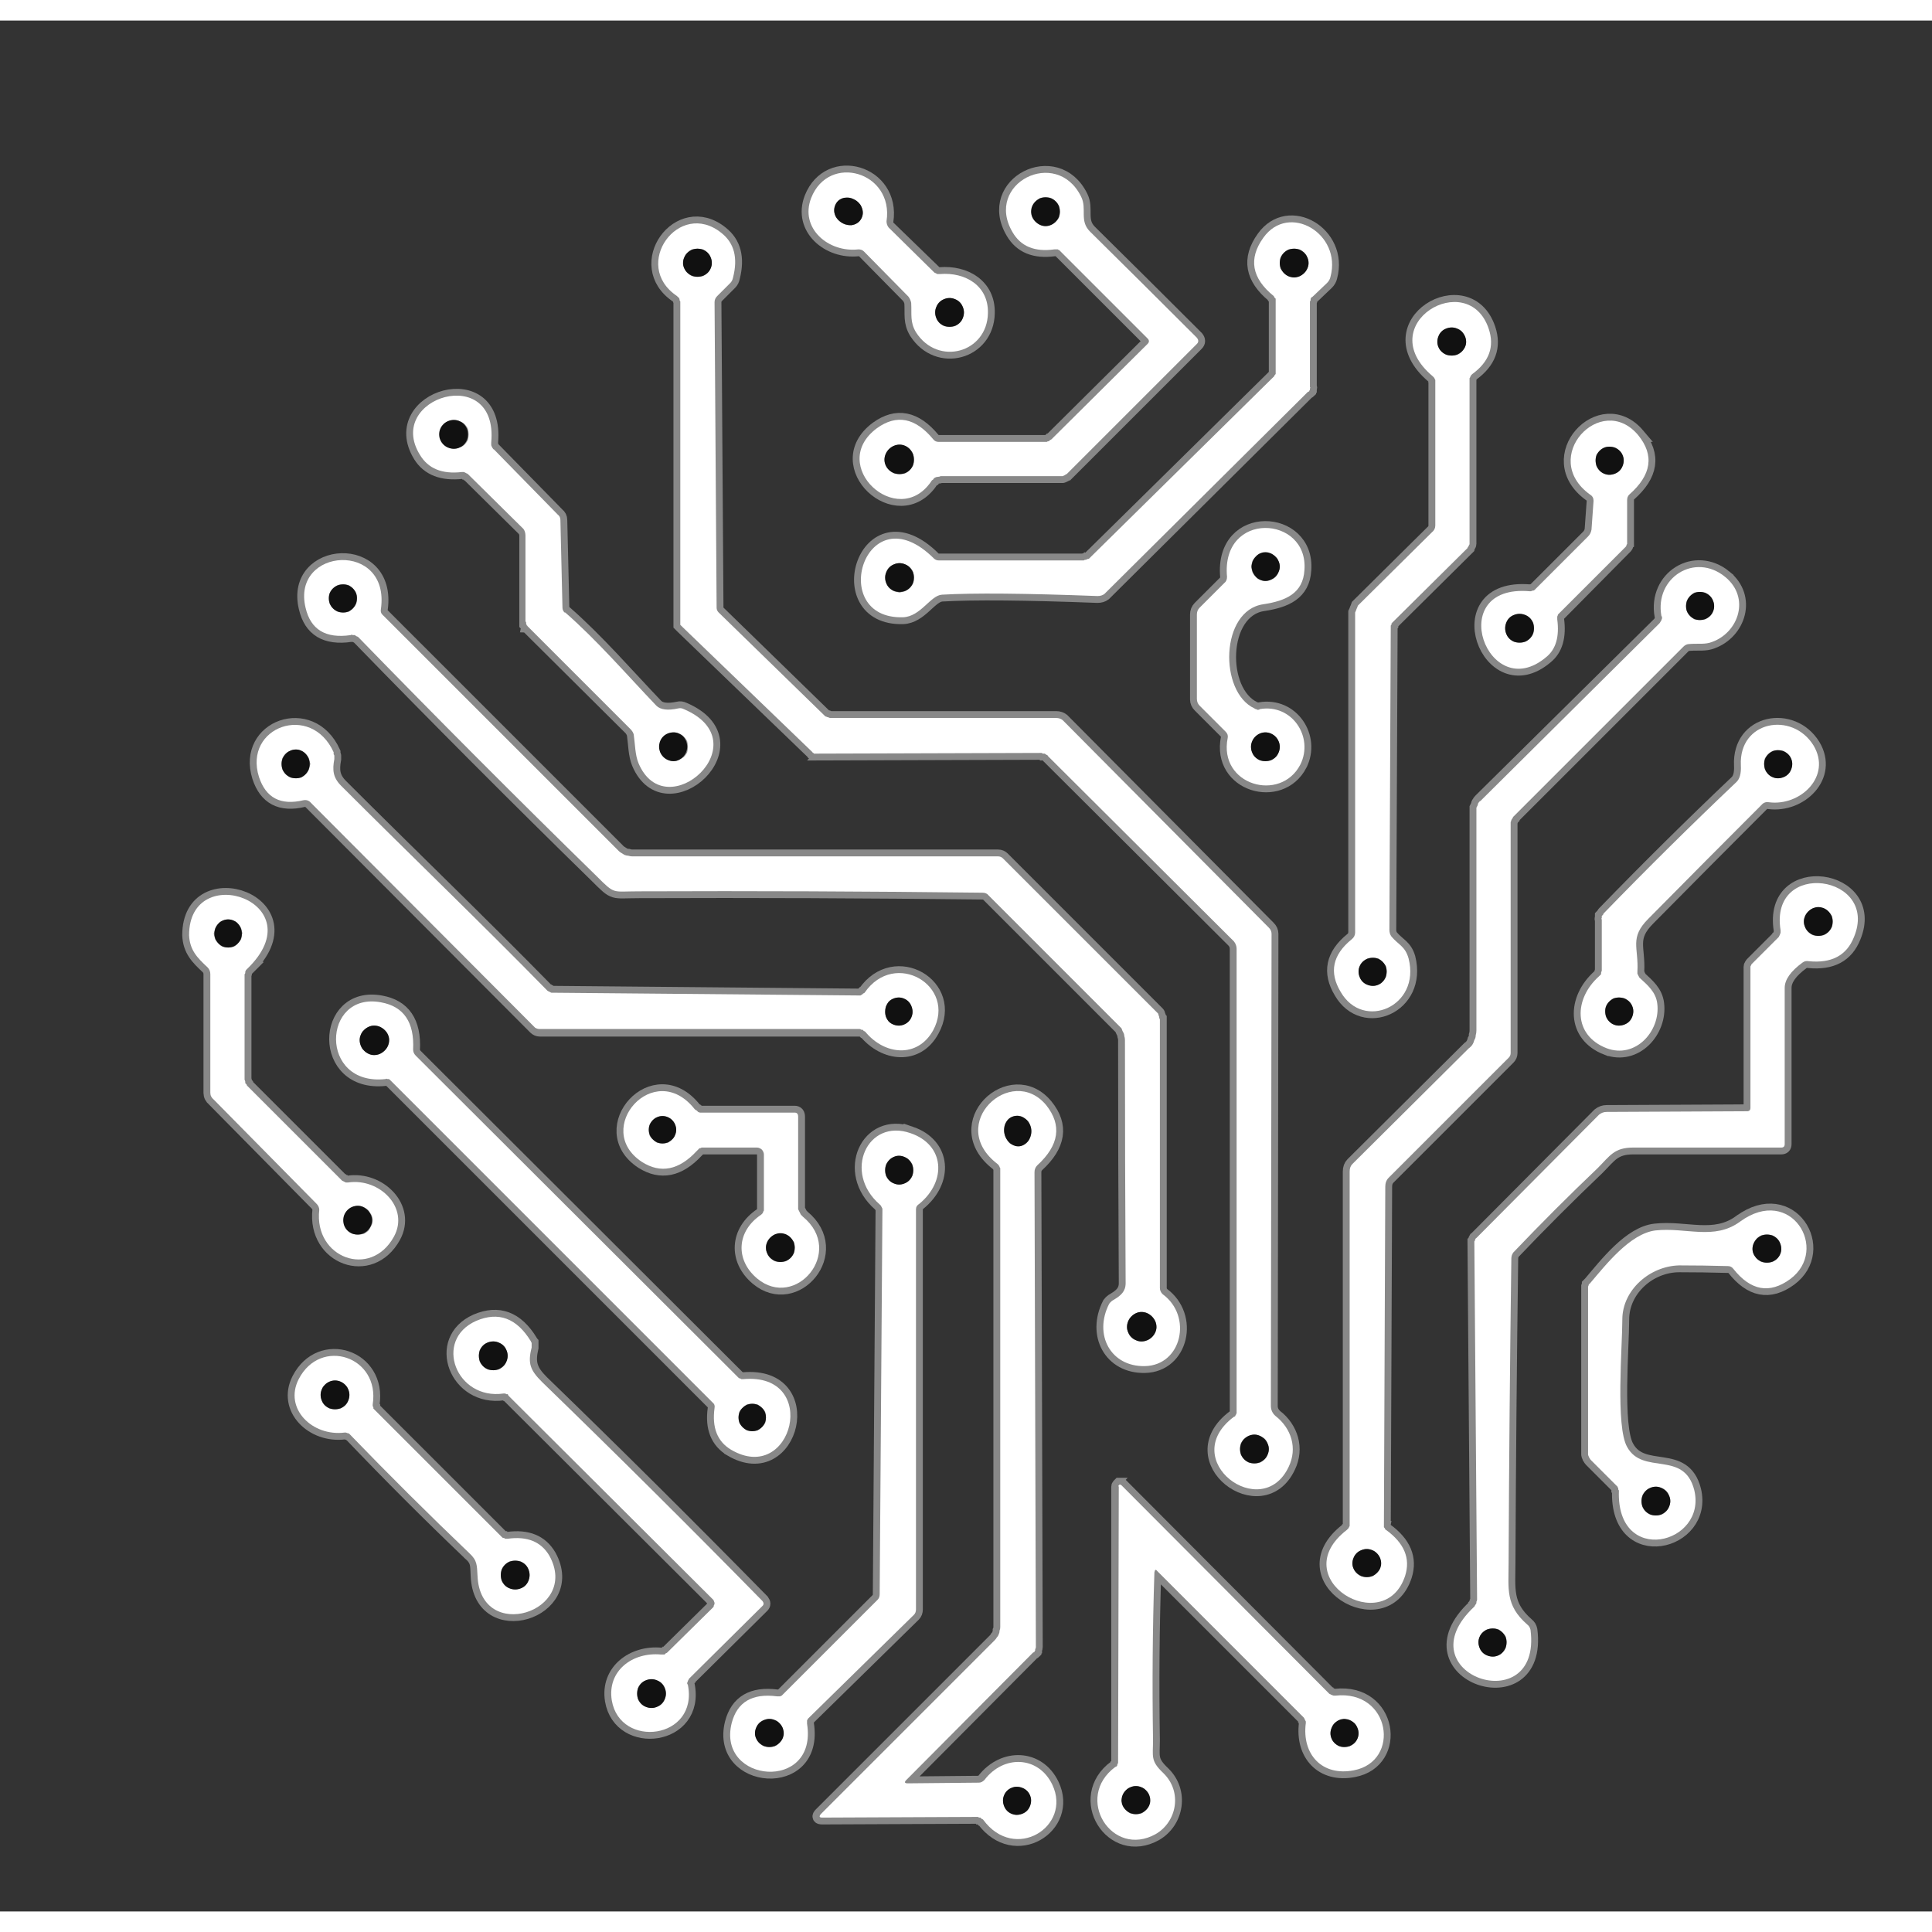 <svg version="1.2" xmlns="http://www.w3.org/2000/svg" viewBox="0 0 282 276" width="500" height="500">
	<rect x="0" y="0" width="282" height="276" fill="#333333" stroke="none"/>
	<title>logo-svg</title>
	<style>
		.s0 { fill: none;stroke: #888888;stroke-width: 2 } 
		.s1 { fill: #ffffff } 
		.s2 { fill: #111111 } 
	</style>
	<g id="Layer">
		<path id="Layer" fill-rule="evenodd" class="s0" d="m133 41.2c0.1 1.7-0.2 2.8 0.7 4.3 3.2 5 10.4 3 10.5-2.8 0.1-4-3.3-6-7-5.7q-0.1 0-0.2 0-0.1 0-0.2 0-0.1-0.1-0.2-0.1-0.1-0.1-0.2-0.2l-6.7-6.5q-0.4-0.4-0.3-0.9c1.1-7.2-8.4-10-11-3.4-1.7 4.4 2.5 8 6.9 7.5q0.5 0 0.8 0.3l6.5 6.6q0.3 0.4 0.4 0.9z"/>
		<path id="Layer" fill-rule="evenodd" class="s0" d="m135.9 67.3q0.1-0.2 0.3-0.3 0.1-0.2 0.3-0.3 0.2-0.1 0.4-0.1 0.2 0 0.4-0.1h17.6q0.1 0 0.2 0 0.1 0 0.2-0.1 0.1 0 0.2-0.1 0.1-0.1 0.2-0.1l19-19q0.4-0.4 0-0.9-7.8-7.8-15.6-15.5c-1.6-1.6-0.4-3.3-1.3-5.1-3.6-7.3-14.2-1.9-10 5.2q1.8 3.1 6.1 2.5 0.2 0 0.3 0 0.1 0 0.2 0 0.1 0.1 0.2 0.1 0.1 0.1 0.2 0.2l12.7 12.7q0.4 0.4 0 0.8l-14 13.9q-0.1 0.1-0.2 0.1-0.1 0.1-0.2 0.2-0.2 0-0.3 0.1-0.2 0-0.3 0h-15.5q-0.5 0-0.8-0.4-3.9-4.7-8.2-1.6c-7.3 5.4 3 14.9 7.9 7.8z"/>
		<path id="Layer" fill-rule="evenodd" class="s0" d="m136.3 78.5c-10-9.9-15.7 8.9-4.5 8.6 2.6-0.1 4-3.2 5.7-3.3q6.9-0.4 22.7 0.2 0.6 0 1-0.3l29.7-29.5q0.1 0 0.2-0.1 0-0.1 0.1-0.2 0-0.1 0-0.2 0.1-0.1 0-0.2v-12.5q0.1-0.1 0.1-0.2 0-0.1 0-0.2 0.1-0.1 0.1-0.2 0.1 0 0.2-0.1l2.1-2q0.4-0.4 0.5-0.9c1.7-6.3-6.1-10.9-9.8-5.7q-3.3 4.6 1.5 8.5 0.1 0.1 0.1 0.2 0.1 0.1 0.2 0.2 0 0.1 0 0.2 0 0.1 0 0.2v10.2q0 0.1 0 0.2 0 0.1 0 0.2-0.1 0.1-0.1 0.1-0.1 0.1-0.1 0.2l-26.8 26.4q-0.1 0.1-0.2 0.2-0.1 0.1-0.3 0.1-0.1 0.1-0.2 0.1-0.2 0-0.3 0.1h-21.2q-0.4 0-0.7-0.3z"/>
		<path id="Layer" fill-rule="evenodd" class="s0" d="m186.2 203.7q-0.7-0.6-0.7-1.5l0.1-68.9q0-0.5-0.4-0.9l-30.1-30.3q-0.4-0.3-0.9-0.3h-33q-0.1 0-0.3-0.1-0.1 0-0.3-0.1-0.1 0-0.2-0.1-0.1-0.1-0.2-0.2l-15.3-14.9q-0.3-0.3-0.3-0.7l-0.3-44.6q0-0.5 0.4-0.9l1.9-1.9q0.3-0.3 0.4-0.8 1.1-4.3-1.7-6.5c-6.2-5-13.2 4.7-6.5 9.2q0.1 0.1 0.2 0.2 0.1 0 0.1 0.1 0.1 0.1 0.1 0.3 0 0.1 0.1 0.2v46.7q0 0.1 0 0.2 0 0.1 0 0.3 0.1 0.1 0.1 0.1 0.1 0.1 0.2 0.2l19 18.3q0 0.1 0.1 0.1 0.1 0 0.1 0.1 0.1 0 0.2 0 0 0 0.1 0l32.9-0.1q0.1 0 0.2 0.1 0.2 0 0.3 0 0.1 0.1 0.3 0.2 0.1 0 0.2 0.2l27.1 27q0.4 0.5 0.4 1.1v67.5q0 0.1 0 0.3-0.1 0.1-0.1 0.2-0.1 0.1-0.1 0.2-0.1 0.1-0.2 0.1c-8.4 6.3 4.1 15.6 8 7.3 1.3-2.7 0.4-5.6-1.9-7.4z"/>
		<path id="Layer" fill-rule="evenodd" class="s0" d="m205.6 136.8c-0.5-1.7-1.5-1.9-2.5-3.1q-0.3-0.4-0.3-1l0.2-44.4q0 0 0.1-0.1 0 0 0-0.1 0 0 0-0.1 0.1 0 0.1-0.1l11-10.9q0-0.1 0.1-0.2 0.1-0.1 0.1-0.2 0.1-0.1 0.1-0.2 0-0.1 0-0.3v-23.7q0-0.1 0-0.2 0.1-0.1 0.1-0.2 0.1-0.1 0.1-0.2 0.1-0.1 0.2-0.2 3.7-2.7 2.4-6.6c-3-9-17.2-0.8-8.2 6.9q0.1 0.1 0.2 0.2 0.1 0.1 0.1 0.2 0.1 0.1 0.1 0.2 0 0.2 0 0.3v20.9q0 0.6-0.5 1l-10.4 10.3q-0.2 0.2-0.4 0.4-0.1 0.3-0.2 0.5-0.1 0.3-0.2 0.5 0 0.3 0 0.6v46q0 0.7-0.5 1.1-4.2 3.4-1.6 7.7c3.3 5.7 11.7 2.1 9.9-5z"/>
		<path id="Layer" fill-rule="evenodd" class="s0" d="m95.8 100c-4.3-4.5-8.7-9.6-13.3-13.6q-0.4-0.3-0.4-0.7l-0.3-12.8q0-0.5-0.4-0.8l-9.3-9.5q-0.1 0-0.2-0.2-0.1-0.1-0.1-0.2-0.1-0.1-0.1-0.3 0-0.1 0-0.3c1.1-11.7-15.6-6.6-10.4 1.9q1.8 2.9 6.2 2.4 0.1 0 0.2 0 0.1 0 0.2 0.1 0.1 0 0.2 0.1 0.1 0 0.2 0.1l8.1 8q0.4 0.4 0.4 1v12.5q0 0.1 0 0.2 0 0.1 0 0.2 0.1 0.1 0.1 0.2 0.1 0 0.1 0.1l15.1 15q0.3 0.4 0.4 0.8c0.2 1.4 0.2 3 0.7 4.2 4 9.5 17.9-3.1 6.6-7.9q-0.4-0.2-0.8-0.1-2.3 0.5-3.2-0.4z"/>
		<path id="Layer" fill-rule="evenodd" class="s0" d="m239.1 60.5c-5.4-6.4-14.5 3.3-7 8.7q0.5 0.3 0.5 0.9l-0.3 4.2q-0.1 0.6-0.5 1l-7.6 7.6q-0.1 0.1-0.2 0.2-0.1 0.1-0.2 0.1-0.2 0-0.3 0.1-0.1 0-0.2 0c-12.7-1.1-6.1 16.8 2.4 9.6q2.1-1.7 1.6-5.5 0-0.1 0-0.2 0-0.1 0-0.2 0.1-0.2 0.1-0.3 0.1-0.1 0.2-0.1l9.5-9.6q0.1-0.1 0.2-0.2 0.1-0.1 0.1-0.2 0-0.1 0.1-0.2 0-0.1 0-0.3v-6.1q0-0.5 0.3-0.8 4.9-4.3 1.3-8.7z"/>
		<path id="Layer" fill-rule="evenodd" class="s0" d="m189.8 108.6c2-4-1.2-8.9-5.9-8.1q-0.1 0.1-0.2 0.1-0.1 0-0.2 0-0.1-0.1-0.2-0.1-0.1 0-0.2-0.1c-5.2-2.4-5-14.3 1.3-15.2 3.3-0.5 5.8-1.6 6-5 0.6-8-12.2-8.7-11.3 1q0 0.6-0.4 0.9l-3.6 3.6q-0.4 0.4-0.4 1v12.4q0 0.5 0.4 0.9l3.8 3.8q0.4 0.4 0.3 0.9c-1.4 6.9 7.7 9.5 10.6 3.9z"/>
		<path id="Layer" fill-rule="evenodd" class="s0" d="m52.3 90q17.2 17.7 34.8 34.9c2.7 2.7 2.2 2.2 6.1 2.2q25.1-0.1 50.2 0.2 0.6 0 0.9 0.4l19 19q0.2 0.2 0.4 0.4 0.1 0.3 0.2 0.5 0.2 0.3 0.2 0.6 0.1 0.3 0.1 0.6 0 17.6 0.1 35.5c0 1.2-0.7 1.8-1.7 2.4q-0.4 0.2-0.7 0.6c-2.3 4.5 0.2 9.2 5.2 9.1 5.4-0.1 7-7.3 2.6-10.5q-0.4-0.4-0.4-0.9v-39.3q-0.1-0.1-0.1-0.2 0-0.2-0.1-0.3 0-0.2-0.1-0.3-0.1-0.1-0.2-0.2l-22.4-22.4q-0.3-0.3-0.7-0.3h-53.4q-0.3 0-0.6-0.1-0.2 0-0.5-0.1-0.2-0.1-0.5-0.3-0.2-0.1-0.4-0.3l-34.5-34.5q-0.3-0.3-0.2-0.8c1.4-10-13.1-9-11-0.2q1.1 4.8 6.6 4 0.1-0.1 0.3 0 0.1 0 0.3 0 0.1 0.1 0.3 0.2 0.1 0 0.2 0.1z"/>
		<path id="Layer" fill-rule="evenodd" class="s0" d="m251.8 81.2c-4.4-3.6-10.3 0.1-9.3 5.7q0.1 0.1 0.1 0.3 0 0.1-0.1 0.3 0 0.1-0.1 0.2-0.1 0.2-0.2 0.3l-26.1 25.8q-0.2 0.2-0.3 0.4-0.1 0.1-0.1 0.3-0.1 0.2-0.2 0.4 0 0.2 0 0.4v32.1q0 0.4-0.1 0.7 0 0.4-0.2 0.7-0.1 0.4-0.3 0.7-0.2 0.3-0.5 0.5l-17 16.9q-0.4 0.4-0.4 1.1v51.5q0 0.1 0 0.2 0 0.1-0.1 0.2 0 0.1-0.1 0.2-0.1 0.1-0.2 0.2c-9.2 7.1 5.5 15.9 8.5 6.7q1.2-3.8-2.8-6.7-0.1 0-0.1-0.1-0.1-0.1-0.1-0.2-0.1 0-0.1-0.1 0-0.1 0-0.2l0.2-49.5q0-0.8 0.5-1.3l17.5-17.5q0.3-0.3 0.3-0.7v-33.5q0-0.1 0-0.2 0.1-0.2 0.1-0.3 0.1-0.2 0.2-0.3 0-0.1 0.1-0.2l24.8-24.8q0.4-0.4 0.9-0.4c1.3-0.1 2.3 0.1 3.3-0.3 3.9-1.4 5.6-6.5 1.9-9.5z"/>
		<path id="Layer" fill-rule="evenodd" class="s0" d="m79.9 141.6c-9.9-10.1-20.1-19.9-30.1-29.9-1.2-1.2-1.3-2.3-1-3.9q0-0.1 0-0.3 0-0.1 0-0.2 0-0.1-0.1-0.2 0-0.2 0-0.3c-3.3-7.3-13.2-3.7-10.9 3.6q1.5 4.6 6.5 3.4 0.5-0.1 0.9 0.2l32.9 33q0.3 0.3 0.7 0.3h46.7q0.1-0.1 0.2 0 0.1 0 0.2 0 0.1 0.1 0.2 0.2 0.1 0 0.2 0.1c2.8 3.4 7.6 3.9 9.8-0.2 3.6-6.5-5.5-11.9-9.9-5.5q-0.1 0.1-0.2 0.1-0.1 0.1-0.2 0.2-0.1 0-0.2 0.1-0.1 0-0.3 0l-44.6-0.4q-0.1 0-0.2 0-0.1 0-0.2-0.1-0.1 0-0.2-0.1-0.1 0-0.2-0.1z"/>
		<path id="Layer" fill-rule="evenodd" class="s0" d="m234.5 150c4.2 1.6 7.9-2.5 7.4-6.5-0.2-1.7-1.4-2.7-2.6-3.8q-0.1-0.1-0.1-0.2-0.1-0.1-0.1-0.2-0.1-0.1-0.1-0.2 0-0.2 0-0.3c0.2-3.5-1.2-4.9 1.6-7.7q8.3-8.4 16.7-16.8 0.4-0.3 0.9-0.2c4.6 0.6 9.2-3.8 6.5-8.3-3.1-5-10.9-3.6-10.6 2.9q0.1 1.8-0.7 2.5-9.8 9.3-19.3 19.1-0.1 0.1-0.1 0.2-0.1 0.1-0.2 0.2 0 0.2 0 0.3-0.1 0.1 0 0.2v7.5q-0.1 0.2-0.1 0.3 0 0.1 0 0.2-0.1 0.1-0.2 0.2 0 0-0.1 0.1c-3.7 3.3-3.8 8.6 1.1 10.5z"/>
		<path id="Layer" fill-rule="evenodd" class="s0" d="m255 159.2l-20.5 0.1q-0.6 0-1.1 0.4l-17.9 18q-0.1 0-0.1 0.1-0.1 0.1-0.1 0.2 0 0.1-0.1 0.2 0 0.1 0 0.2l0.4 52.1q0 0.1-0.1 0.3 0 0.1 0 0.2-0.1 0.2-0.2 0.3 0 0.1-0.1 0.2c-10.6 9.9 9.9 16.8 8.2 3.4q-0.1-0.5-0.5-0.8c-3.2-2.8-2.7-5.2-2.7-9q0.1-22.2 0.4-44.4 0-0.5 0.3-0.9 6-6.3 12.3-12.3c1.8-1.8 2.4-3 5.2-3q10.7 0 21.6 0 0.5 0 0.5-0.5 0-11.4 0-22.8 0-1.8 2.6-3.7 0.4-0.3 0.9-0.2 5 0.5 6.6-3.5c3.8-9.1-12.4-11.5-10.7-1q0 0.2 0 0.3 0 0.1-0.1 0.3 0 0.1-0.1 0.2 0 0.1-0.1 0.2l-3.8 3.8q-0.1 0.1-0.1 0.1-0.1 0.1-0.1 0.2-0.1 0.1-0.1 0.2 0 0.1 0 0.2v20.4q0 0.5-0.5 0.5z"/>
		<path id="Layer" fill-rule="evenodd" class="s0" d="m36.1 138.4c10-9.7-8.5-16-8.5-4.9 0.1 2.2 1.2 3.3 2.7 4.7q0.4 0.4 0.4 1v17.3q0 0.6 0.5 1l15 15.2q0.4 0.4 0.4 0.9c-0.8 7 7.5 10.1 10.9 3.9 2.3-4.2-2.1-8.6-6.7-7.9q-0.1 0-0.3 0-0.1 0-0.2-0.1-0.1 0-0.2-0.1-0.1 0-0.2-0.1l-13.8-13.8q-0.1-0.1-0.1-0.2-0.1-0.1-0.2-0.2 0-0.1 0-0.2 0-0.1-0.1-0.3v-15.4q0.1-0.1 0.1-0.2 0-0.1 0-0.2 0.1-0.1 0.1-0.2 0.1-0.1 0.2-0.2z"/>
		<path id="Layer" fill-rule="evenodd" class="s0" d="m106.7 208.6c9 5.3 13.1-11.3 1.8-10.3q-0.2 0-0.3 0-0.1-0.1-0.2-0.1-0.1 0-0.2-0.1-0.1-0.1-0.2-0.2l-46.9-46.8q-0.4-0.4-0.4-0.9 0.3-6-4.7-6.9c-8.6-1.6-9.1 12.3 0.7 11.2q0.1-0.1 0.2 0 0.1 0 0.2 0 0.1 0 0.2 0.1 0.1 0.1 0.2 0.2l46.9 46.9q0.4 0.3 0.3 0.9-0.6 4.2 2.4 6z"/>
		<path id="Layer" fill-rule="evenodd" class="s0" d="m102.5 159.4q-0.1 0-0.3 0-0.1 0-0.3-0.1-0.1-0.1-0.2-0.2-0.2-0.1-0.3-0.2c-5.9-7.5-15 2.9-7.7 7.7q4.1 2.6 8-1.6 0.1-0.1 0.2-0.2 0.1-0.1 0.2-0.2 0.2 0 0.3-0.1 0.2 0 0.3 0h7.8q0.2 0 0.4 0.1 0.2 0.1 0.3 0.2 0.1 0.1 0.2 0.3 0.1 0.2 0.1 0.4v8q0 0.1 0 0.2-0.1 0.1-0.1 0.2-0.1 0.2-0.1 0.2-0.1 0.1-0.2 0.2c-3.6 2.4-3.8 6.6-0.6 9.3 5.6 4.7 12.9-3.9 6.7-9q-0.2-0.2-0.3-0.3-0.1-0.2-0.2-0.4-0.1-0.2-0.2-0.4 0-0.2 0-0.4v-13.1q0-0.6-0.5-0.6z"/>
		<path id="Layer" fill-rule="evenodd" class="s0" d="m142.9 257.2l-10.4 0.1q-0.7 0-0.2-0.5l18.5-18.6q0.1 0 0.2-0.1 0-0.1 0.1-0.2 0-0.1 0-0.2 0.1-0.1 0.1-0.3l-0.2-69.3q0-0.6 0.4-1 4.8-4.4 1.3-8.7c-5.1-6.2-14.7 2.7-7.1 8.5q0.1 0.1 0.2 0.2 0 0.1 0.1 0.2 0 0.1 0.1 0.2 0 0.1 0 0.3v66.7q0 0.3-0.1 0.5 0 0.3-0.1 0.5-0.1 0.3-0.3 0.5-0.1 0.2-0.3 0.4l-25.4 25.4q-0.5 0.5 0.2 0.5l22.7-0.1q0.1 0 0.2 0.1 0.1 0 0.2 0 0.1 0.1 0.2 0.2 0.1 0 0.2 0.1c4.6 6.3 13 1 10.1-5.1-2-4.2-7.1-4.4-10-0.7q-0.3 0.4-0.7 0.4z"/>
		<path id="Layer" fill-rule="evenodd" class="s0" d="m132.9 162.4c-6.3-2.2-9.9 5.7-4.5 10.4q0.1 0.1 0.2 0.2 0 0.1 0.1 0.2 0 0.1 0.1 0.2 0 0.1 0 0.2l-0.4 56.1q0 0.5-0.3 0.8l-13.8 13.8q-0.1 0.1-0.2 0.2-0.1 0-0.2 0.1-0.1 0-0.2 0-0.1 0-0.3 0-5.4-0.7-6.6 3.9c-2.2 8.8 12.6 10.1 11 0.1q0-0.2 0-0.3 0-0.1 0-0.2 0.1-0.1 0.1-0.2 0.1-0.1 0.2-0.2l15.3-15q0.3-0.3 0.3-0.8v-58.4q0-0.5 0.4-0.8c4.1-3.3 3.8-8.6-1.2-10.3z"/>
		<path id="Layer" fill-rule="evenodd" class="s0" d="m254 175.3c-3.8 2.8-7.9 0.8-12.4 1.3-3.7 0.4-7.2 5-9.5 7.7q-0.1 0.1-0.2 0.2 0 0.1-0.1 0.3 0 0.1 0 0.2 0 0.1 0 0.3v23.7q0 0.1 0 0.3 0 0.1 0.1 0.3 0 0.1 0.1 0.2 0.1 0.2 0.2 0.3l3.7 3.7q0.1 0.1 0.2 0.2 0 0.1 0.1 0.2 0 0.1 0 0.2 0.1 0.1 0.1 0.2c-0.4 11.1 12.9 7.8 11-0.1-1.5-5.9-7.5-2.1-9.8-6.3-1.7-3-0.7-14.6-0.7-18.6 0-4.4 4-7.9 8.3-7.9q3.5 0 7.1 0.1 0.5 0 0.8 0.3 3.8 4.9 8.3 1.6c5.8-4.3 0.1-13.8-7.3-8.4z"/>
		<path id="Layer" fill-rule="evenodd" class="s0" d="m79.1 198.7c-1.7-1.7-2-2.8-1.5-5q0-0.1 0-0.2 0-0.2 0-0.3 0-0.1 0-0.2-0.1-0.1-0.1-0.2-3.1-5.1-8-3c-6.3 2.8-2.9 11.6 4 10.6q0.1 0 0.2 0 0.1 0 0.2 0.1 0.1 0 0.2 0 0.1 0.1 0.1 0.2l29.9 29.8q0.1 0.1 0.1 0.2 0.1 0.2 0.1 0.3 0 0.2-0.1 0.3 0 0.2-0.1 0.3l-6.7 6.6q-0.1 0.1-0.2 0.1-0.1 0.1-0.2 0.2-0.1 0-0.2 0-0.2 0-0.3 0c-4.1-0.4-7.9 2.4-7.2 6.7 1.2 7.1 12.7 5.7 11.1-2.3q-0.1-0.1-0.1-0.2 0-0.1 0.1-0.3 0-0.1 0.1-0.2 0-0.1 0.1-0.2l10.7-10.6q0.3-0.3 0-0.7-15.9-16.2-32.2-32z"/>
		<path id="Layer" fill-rule="evenodd" class="s0" d="m68.5 223.7c1.3 1.1 1.1 1.8 1.2 3.3 0.4 9.9 15 5.3 10.5-2.9q-1.8-3.1-6.1-2.5-0.1 0-0.3 0-0.1 0-0.2-0.1-0.2 0-0.3-0.1-0.1-0.1-0.2-0.2l-18.4-18.4q-0.1-0.1-0.2-0.2 0-0.1 0-0.2-0.1-0.1-0.1-0.2 0-0.1 0-0.2c1.1-7-7.6-9.9-10.8-3.7-2.2 4.3 2 8.4 6.7 7.8q0.1 0 0.2 0 0.2 0.1 0.3 0.1 0.1 0 0.2 0.1 0.1 0.1 0.2 0.1 8.5 8.9 17.3 17.3z"/>
		<path id="Layer" fill-rule="evenodd" class="s0" d="m168.9 226.3l21.4 21.4q0.1 0.1 0.1 0.2 0.1 0.1 0.1 0.2 0.1 0.1 0.1 0.2 0 0.1 0 0.2c-0.6 4.6 2.4 7.8 7 6.9 6.9-1.3 5.4-11.8-2.7-10.9q-0.1 0-0.2 0-0.1 0-0.3-0.1-0.1 0-0.2-0.1-0.1 0-0.2-0.1l-30.3-30.4q-0.1 0-0.1-0.1-0.1 0-0.2 0-0.1 0.1-0.1 0.1-0.1 0.1-0.1 0.2v40q0 0.2 0 0.3 0 0.1-0.1 0.2 0 0.2-0.1 0.3-0.1 0.1-0.2 0.1c-6.1 4.5-0.5 13.4 5.9 9.8 3.1-1.8 3.9-6.2 1.1-8.9-1.9-1.8-1.5-2.4-1.5-4.8q-0.2-12.3 0.2-24.5 0.1-0.6 0.4-0.2z"/>
		<path id="Layer" fill-rule="evenodd" class="s0" d="m125.6 29.1q0.2-0.3 0.3-0.7 0.1-0.3 0-0.7-0.1-0.4-0.3-0.8-0.3-0.3-0.6-0.6-0.4-0.2-0.8-0.4-0.4-0.1-0.8 0-0.4 0-0.7 0.2-0.4 0.2-0.6 0.5-0.2 0.3-0.3 0.7-0.1 0.4 0 0.8 0.1 0.4 0.3 0.7 0.3 0.4 0.6 0.6 0.4 0.3 0.8 0.4 0.4 0.1 0.8 0.1 0.4-0.1 0.7-0.3 0.4-0.2 0.6-0.5z"/>
		<path id="Layer" fill-rule="evenodd" class="s0" d="m140.7 42.6q0-0.4-0.2-0.8-0.1-0.4-0.4-0.7-0.3-0.3-0.7-0.4-0.4-0.2-0.8-0.2-0.4 0-0.8 0.2-0.4 0.1-0.7 0.4-0.3 0.3-0.4 0.7-0.2 0.4-0.2 0.8 0 0.4 0.2 0.8 0.1 0.4 0.4 0.7 0.3 0.3 0.7 0.5 0.4 0.1 0.8 0.1 0.4 0 0.8-0.1 0.4-0.2 0.7-0.5 0.3-0.3 0.4-0.7 0.2-0.4 0.2-0.8z"/>
		<path id="Layer" fill-rule="evenodd" class="s0" d="m154.7 27.9q0-0.4-0.1-0.8-0.2-0.4-0.5-0.7-0.3-0.3-0.7-0.5-0.3-0.1-0.8-0.1-0.4 0-0.8 0.1-0.3 0.2-0.6 0.5-0.3 0.3-0.5 0.7-0.1 0.4-0.1 0.8 0 0.4 0.1 0.8 0.2 0.4 0.5 0.6 0.3 0.3 0.6 0.5 0.4 0.2 0.8 0.2 0.5 0 0.8-0.2 0.4-0.2 0.7-0.5 0.3-0.2 0.5-0.6 0.1-0.4 0.1-0.8z"/>
		<path id="Layer" fill-rule="evenodd" class="s0" d="m133.4 64.1q0-0.4-0.1-0.8-0.2-0.4-0.5-0.7-0.3-0.3-0.7-0.5-0.4-0.2-0.8-0.2-0.4 0-0.8 0.2-0.4 0.2-0.7 0.5-0.3 0.3-0.5 0.7-0.2 0.4-0.2 0.8 0 0.4 0.2 0.8 0.2 0.4 0.5 0.7 0.3 0.3 0.7 0.5 0.4 0.1 0.8 0.1 0.4 0 0.8-0.1 0.4-0.2 0.7-0.5 0.3-0.3 0.5-0.7 0.1-0.4 0.1-0.8z"/>
		<path id="Layer" fill-rule="evenodd" class="s0" d="m191 35.4q0-0.5-0.2-0.8-0.1-0.4-0.4-0.7-0.3-0.3-0.7-0.5-0.4-0.1-0.8-0.1-0.4 0-0.8 0.1-0.4 0.2-0.7 0.5-0.3 0.3-0.5 0.7-0.1 0.3-0.1 0.8 0 0.4 0.1 0.8 0.2 0.3 0.5 0.6 0.3 0.3 0.7 0.5 0.4 0.1 0.8 0.2 0.4-0.1 0.8-0.2 0.4-0.2 0.7-0.5 0.3-0.3 0.4-0.6 0.2-0.4 0.2-0.8z"/>
		<path id="Layer" fill-rule="evenodd" class="s0" d="m133.4 81.3q0-0.4-0.1-0.8-0.2-0.4-0.5-0.7-0.3-0.3-0.7-0.4-0.4-0.2-0.8-0.2-0.4 0-0.8 0.2-0.4 0.1-0.7 0.4-0.3 0.3-0.4 0.7-0.2 0.4-0.2 0.8 0 0.5 0.2 0.8 0.1 0.4 0.4 0.7 0.3 0.3 0.7 0.5 0.4 0.1 0.8 0.2 0.4-0.1 0.8-0.2 0.4-0.2 0.7-0.5 0.3-0.3 0.5-0.7 0.1-0.3 0.1-0.8z"/>
		<path id="Layer" fill-rule="evenodd" class="s0" d="m103.9 35.4q0-0.5-0.2-0.8-0.1-0.4-0.4-0.7-0.3-0.3-0.7-0.5-0.4-0.1-0.8-0.1-0.4 0-0.8 0.1-0.4 0.2-0.7 0.5-0.3 0.3-0.4 0.7-0.2 0.3-0.2 0.7 0 0.5 0.2 0.8 0.1 0.4 0.4 0.7 0.3 0.3 0.7 0.5 0.4 0.1 0.8 0.1 0.4 0 0.8-0.1 0.4-0.2 0.7-0.5 0.3-0.3 0.4-0.7 0.2-0.3 0.2-0.7z"/>
		<path id="Layer" fill-rule="evenodd" class="s0" d="m185.2 208.5q0-0.4-0.2-0.8-0.1-0.4-0.4-0.7-0.3-0.2-0.7-0.4-0.4-0.2-0.8-0.2-0.4 0-0.8 0.2-0.4 0.2-0.7 0.4-0.3 0.3-0.5 0.7-0.1 0.4-0.1 0.8 0 0.4 0.1 0.8 0.2 0.4 0.5 0.7 0.3 0.3 0.7 0.5 0.4 0.1 0.8 0.1 0.4 0 0.8-0.1 0.4-0.2 0.7-0.5 0.3-0.3 0.4-0.7 0.2-0.4 0.2-0.8z"/>
		<path id="Layer" fill-rule="evenodd" class="s0" d="m214 46.9q0-0.4-0.2-0.8-0.2-0.4-0.4-0.7-0.3-0.3-0.7-0.4-0.4-0.2-0.8-0.2-0.4 0-0.8 0.2-0.4 0.1-0.7 0.4-0.3 0.3-0.4 0.7-0.2 0.4-0.2 0.8 0 0.4 0.2 0.8 0.1 0.3 0.4 0.6 0.3 0.3 0.7 0.5 0.4 0.1 0.8 0.1 0.4 0 0.8-0.1 0.4-0.2 0.7-0.5 0.2-0.3 0.4-0.6 0.2-0.4 0.2-0.8z"/>
		<path id="Layer" fill-rule="evenodd" class="s0" d="m202.4 138.8q0-0.4-0.1-0.8-0.2-0.3-0.5-0.6-0.3-0.3-0.6-0.5-0.4-0.1-0.8-0.1-0.4 0-0.8 0.1-0.4 0.2-0.7 0.5-0.3 0.3-0.4 0.6-0.2 0.4-0.2 0.8 0 0.4 0.2 0.8 0.1 0.4 0.4 0.7 0.3 0.3 0.7 0.4 0.4 0.2 0.8 0.2 0.4 0 0.8-0.2 0.3-0.1 0.6-0.4 0.3-0.3 0.5-0.7 0.1-0.4 0.1-0.8z"/>
		<path id="Layer" fill-rule="evenodd" class="s0" d="m68.3 60.4q0-0.4-0.1-0.8-0.2-0.4-0.5-0.7-0.3-0.3-0.7-0.4-0.3-0.2-0.8-0.2-0.4 0-0.8 0.2-0.4 0.1-0.7 0.4-0.2 0.3-0.4 0.7-0.2 0.4-0.2 0.8 0 0.4 0.2 0.8 0.2 0.4 0.4 0.7 0.3 0.3 0.7 0.4 0.4 0.2 0.8 0.2 0.5 0 0.8-0.2 0.4-0.1 0.7-0.4 0.3-0.3 0.5-0.7 0.1-0.4 0.1-0.8z"/>
		<path id="Layer" fill-rule="evenodd" class="s0" d="m100.3 106q0-0.4-0.1-0.8-0.2-0.4-0.5-0.7-0.3-0.3-0.7-0.4-0.3-0.2-0.7-0.2-0.5 0-0.8 0.2-0.4 0.1-0.7 0.4-0.3 0.3-0.5 0.7-0.1 0.4-0.1 0.8 0 0.4 0.1 0.8 0.2 0.4 0.5 0.7 0.3 0.2 0.7 0.4 0.3 0.2 0.8 0.2 0.4 0 0.7-0.2 0.4-0.2 0.7-0.4 0.3-0.3 0.5-0.7 0.1-0.4 0.1-0.8z"/>
		<path id="Layer" fill-rule="evenodd" class="s0" d="m237 64.2q0-0.4-0.2-0.8-0.1-0.3-0.4-0.6-0.3-0.3-0.7-0.5-0.4-0.1-0.8-0.1-0.4 0-0.7 0.1-0.4 0.2-0.7 0.5-0.3 0.3-0.5 0.6-0.1 0.4-0.1 0.8 0 0.4 0.1 0.8 0.2 0.4 0.5 0.7 0.3 0.3 0.7 0.4 0.3 0.2 0.7 0.2 0.4 0 0.8-0.2 0.4-0.1 0.7-0.4 0.3-0.3 0.4-0.7 0.2-0.4 0.2-0.8z"/>
		<path id="Layer" fill-rule="evenodd" class="s0" d="m223.9 88.7q0-0.4-0.1-0.8-0.2-0.4-0.5-0.7-0.3-0.3-0.7-0.4-0.4-0.2-0.8-0.2-0.4 0-0.8 0.2-0.4 0.1-0.7 0.4-0.3 0.3-0.4 0.7-0.2 0.4-0.2 0.8 0 0.4 0.2 0.8 0.1 0.4 0.4 0.7 0.3 0.3 0.7 0.5 0.4 0.1 0.8 0.1 0.4 0 0.8-0.1 0.4-0.2 0.7-0.5 0.3-0.3 0.5-0.7 0.1-0.4 0.1-0.8z"/>
		<path id="Layer" fill-rule="evenodd" class="s0" d="m186.8 79.7q0-0.4-0.2-0.8-0.1-0.4-0.4-0.6-0.3-0.3-0.7-0.5-0.4-0.1-0.8-0.1-0.4 0-0.8 0.1-0.4 0.2-0.6 0.5-0.3 0.2-0.5 0.6-0.1 0.4-0.2 0.8 0.1 0.4 0.2 0.8 0.2 0.4 0.5 0.7 0.2 0.3 0.6 0.4 0.4 0.2 0.8 0.2 0.4 0 0.8-0.2 0.4-0.1 0.7-0.4 0.3-0.3 0.4-0.7 0.2-0.4 0.2-0.8z"/>
		<path id="Layer" fill-rule="evenodd" class="s0" d="m186.8 106q0-0.4-0.2-0.8-0.1-0.3-0.4-0.6-0.3-0.3-0.7-0.5-0.4-0.2-0.8-0.2-0.4 0-0.8 0.2-0.4 0.2-0.7 0.5-0.3 0.3-0.4 0.6-0.2 0.4-0.2 0.8 0 0.5 0.2 0.8 0.1 0.4 0.4 0.7 0.3 0.3 0.7 0.5 0.4 0.1 0.8 0.1 0.4 0 0.8-0.1 0.4-0.2 0.7-0.5 0.3-0.3 0.4-0.7 0.2-0.3 0.2-0.8z"/>
		<path id="Layer" fill-rule="evenodd" class="s0" d="m52.1 84.3q0-0.4-0.1-0.7-0.2-0.4-0.5-0.7-0.3-0.3-0.6-0.5-0.4-0.1-0.8-0.1-0.5 0-0.8 0.1-0.4 0.2-0.7 0.5-0.3 0.3-0.5 0.7-0.1 0.3-0.1 0.8 0 0.4 0.1 0.7 0.2 0.4 0.5 0.7 0.3 0.3 0.7 0.5 0.3 0.1 0.8 0.1 0.4 0 0.8-0.1 0.3-0.2 0.6-0.5 0.3-0.3 0.5-0.7 0.1-0.3 0.1-0.8z"/>
		<path id="Layer" fill-rule="evenodd" class="s0" d="m168.8 190.7q0-0.5-0.2-0.9-0.2-0.3-0.5-0.6-0.3-0.3-0.6-0.5-0.4-0.2-0.9-0.2-0.4 0-0.8 0.2-0.4 0.2-0.7 0.5-0.3 0.3-0.4 0.6-0.2 0.4-0.2 0.9 0 0.4 0.2 0.8 0.1 0.4 0.4 0.7 0.3 0.3 0.7 0.4 0.4 0.2 0.8 0.2 0.5 0 0.9-0.2 0.3-0.1 0.6-0.4 0.3-0.3 0.5-0.7 0.2-0.4 0.2-0.8z"/>
		<path id="Layer" fill-rule="evenodd" class="s0" d="m250.2 85.5q0-0.5-0.2-0.8-0.1-0.4-0.4-0.7-0.3-0.3-0.7-0.5-0.4-0.1-0.8-0.1-0.4 0-0.8 0.1-0.3 0.2-0.6 0.5-0.3 0.3-0.5 0.7-0.1 0.3-0.1 0.8 0 0.4 0.1 0.7 0.2 0.4 0.5 0.7 0.3 0.3 0.6 0.5 0.4 0.1 0.8 0.1 0.4 0 0.8-0.1 0.4-0.2 0.7-0.5 0.3-0.3 0.4-0.7 0.2-0.3 0.2-0.7z"/>
		<path id="Layer" fill-rule="evenodd" class="s0" d="m201.6 225.2q-0.1-0.4-0.2-0.8-0.2-0.4-0.5-0.7-0.2-0.3-0.6-0.4-0.4-0.2-0.8-0.2-0.4 0-0.8 0.2-0.4 0.1-0.7 0.4-0.3 0.3-0.4 0.7-0.2 0.4-0.2 0.8 0 0.4 0.2 0.8 0.1 0.3 0.4 0.6 0.3 0.3 0.7 0.5 0.4 0.1 0.8 0.1 0.4 0 0.8-0.1 0.4-0.2 0.6-0.5 0.3-0.3 0.5-0.6 0.1-0.4 0.2-0.8z"/>
		<path id="Layer" fill-rule="evenodd" class="s0" d="m45.3 108.5q-0.1-0.4-0.2-0.8-0.2-0.4-0.5-0.7-0.3-0.3-0.6-0.4-0.4-0.2-0.8-0.2-0.5 0-0.8 0.2-0.4 0.1-0.7 0.4-0.3 0.3-0.5 0.7-0.1 0.4-0.1 0.8 0 0.4 0.1 0.8 0.2 0.4 0.5 0.7 0.3 0.3 0.7 0.5 0.3 0.1 0.8 0.1 0.4 0 0.8-0.1 0.3-0.2 0.6-0.5 0.3-0.3 0.5-0.7 0.1-0.4 0.2-0.8z"/>
		<path id="Layer" fill-rule="evenodd" class="s0" d="m133.2 144.7q0-0.4-0.2-0.8-0.1-0.4-0.4-0.7-0.3-0.3-0.7-0.4-0.3-0.2-0.7-0.2-0.4 0-0.8 0.2-0.4 0.1-0.7 0.4-0.2 0.3-0.4 0.7-0.1 0.4-0.1 0.8 0 0.3 0.1 0.7 0.2 0.4 0.4 0.7 0.3 0.3 0.7 0.4 0.4 0.2 0.8 0.2 0.4 0 0.7-0.2 0.4-0.1 0.7-0.4 0.3-0.3 0.4-0.7 0.2-0.4 0.2-0.7z"/>
		<path id="Layer" fill-rule="evenodd" class="s0" d="m261.6 108.5q0-0.4-0.2-0.8-0.1-0.3-0.4-0.6-0.3-0.3-0.7-0.5-0.4-0.1-0.8-0.1-0.4 0-0.7 0.1-0.4 0.2-0.7 0.5-0.3 0.3-0.5 0.6-0.1 0.4-0.1 0.8 0 0.4 0.1 0.8 0.2 0.4 0.5 0.7 0.3 0.3 0.7 0.4 0.3 0.2 0.7 0.2 0.4 0 0.8-0.2 0.4-0.1 0.7-0.4 0.3-0.3 0.4-0.7 0.2-0.4 0.2-0.8z"/>
		<path id="Layer" fill-rule="evenodd" class="s0" d="m238.4 144.6q0-0.4-0.2-0.7-0.1-0.4-0.4-0.7-0.3-0.3-0.7-0.5-0.4-0.1-0.8-0.1-0.4 0-0.8 0.1-0.3 0.2-0.6 0.5-0.3 0.3-0.5 0.7-0.1 0.3-0.1 0.7 0 0.4 0.1 0.8 0.2 0.4 0.5 0.7 0.3 0.3 0.6 0.4 0.4 0.2 0.8 0.2 0.4 0 0.8-0.2 0.4-0.1 0.7-0.4 0.3-0.3 0.4-0.7 0.2-0.4 0.2-0.8z"/>
		<path id="Layer" fill-rule="evenodd" class="s0" d="m267.5 131.5q0-0.4-0.1-0.8-0.2-0.3-0.5-0.6-0.3-0.3-0.7-0.5-0.4-0.1-0.8-0.2-0.4 0.1-0.8 0.2-0.4 0.2-0.7 0.5-0.3 0.3-0.4 0.6-0.2 0.4-0.2 0.8 0 0.5 0.2 0.8 0.1 0.4 0.4 0.7 0.3 0.3 0.7 0.5 0.4 0.1 0.8 0.1 0.4 0 0.8-0.1 0.4-0.2 0.7-0.5 0.3-0.3 0.5-0.7 0.1-0.3 0.1-0.8z"/>
		<path id="Layer" fill-rule="evenodd" class="s0" d="m219.9 236.7q0-0.4-0.1-0.8-0.2-0.3-0.5-0.6-0.3-0.3-0.6-0.5-0.4-0.1-0.8-0.1-0.4 0-0.8 0.1-0.4 0.2-0.7 0.5-0.3 0.3-0.4 0.6-0.2 0.4-0.2 0.8 0 0.4 0.2 0.8 0.1 0.4 0.4 0.7 0.3 0.3 0.7 0.4 0.4 0.2 0.8 0.2 0.4 0 0.8-0.2 0.3-0.1 0.6-0.4 0.3-0.3 0.5-0.7 0.1-0.4 0.1-0.8z"/>
		<path id="Layer" fill-rule="evenodd" class="s0" d="m35.4 133.3q-0.1-0.4-0.2-0.8-0.2-0.4-0.5-0.7-0.2-0.3-0.6-0.4-0.4-0.2-0.8-0.2-0.4 0-0.8 0.2-0.4 0.1-0.6 0.4-0.3 0.3-0.5 0.7-0.1 0.4-0.2 0.8 0.1 0.4 0.2 0.8 0.2 0.3 0.5 0.6 0.2 0.3 0.6 0.5 0.4 0.1 0.8 0.1 0.4 0 0.8-0.1 0.4-0.2 0.6-0.5 0.3-0.3 0.5-0.6 0.1-0.4 0.2-0.8z"/>
		<path id="Layer" fill-rule="evenodd" class="s0" d="m54.3 175.1q0-0.4-0.2-0.8-0.2-0.3-0.4-0.6-0.3-0.3-0.7-0.5-0.4-0.2-0.8-0.2-0.4 0-0.8 0.2-0.4 0.2-0.7 0.5-0.3 0.3-0.5 0.6-0.1 0.4-0.1 0.8 0 0.5 0.1 0.8 0.2 0.4 0.5 0.7 0.3 0.3 0.7 0.5 0.4 0.1 0.8 0.1 0.4 0 0.8-0.1 0.4-0.2 0.7-0.5 0.2-0.3 0.4-0.7 0.2-0.3 0.2-0.8z"/>
		<path id="Layer" fill-rule="evenodd" class="s0" d="m56.8 148.8q0-0.4-0.2-0.8-0.2-0.4-0.5-0.6-0.3-0.3-0.6-0.5-0.4-0.2-0.9-0.2-0.4 0-0.8 0.2-0.4 0.2-0.7 0.5-0.3 0.2-0.4 0.6-0.2 0.4-0.2 0.8 0 0.5 0.2 0.9 0.1 0.4 0.4 0.6 0.3 0.3 0.7 0.5 0.4 0.2 0.8 0.2 0.5 0 0.9-0.2 0.3-0.2 0.6-0.5 0.3-0.2 0.5-0.6 0.2-0.4 0.2-0.9z"/>
		<path id="Layer" fill-rule="evenodd" class="s0" d="m111.8 203.9q0-0.4-0.1-0.8-0.2-0.4-0.5-0.6-0.3-0.3-0.6-0.5-0.4-0.1-0.8-0.1-0.4 0-0.8 0.1-0.3 0.2-0.6 0.5-0.3 0.2-0.5 0.6-0.1 0.4-0.1 0.8 0 0.4 0.1 0.8 0.2 0.3 0.5 0.6 0.3 0.3 0.6 0.5 0.4 0.1 0.8 0.1 0.4 0 0.8-0.1 0.3-0.2 0.6-0.5 0.3-0.3 0.5-0.6 0.1-0.4 0.1-0.8z"/>
		<path id="Layer" fill-rule="evenodd" class="s0" d="m98.7 161.9q0-0.4-0.2-0.7-0.1-0.4-0.4-0.7-0.3-0.3-0.6-0.4-0.4-0.2-0.8-0.2-0.4 0-0.8 0.2-0.3 0.1-0.6 0.4-0.3 0.3-0.5 0.7-0.1 0.3-0.1 0.7 0 0.4 0.1 0.8 0.2 0.4 0.5 0.6 0.3 0.3 0.6 0.5 0.4 0.1 0.8 0.1 0.4 0 0.8-0.1 0.3-0.2 0.6-0.5 0.3-0.2 0.4-0.6 0.2-0.4 0.2-0.8z"/>
		<path id="Layer" fill-rule="evenodd" class="s0" d="m116 179.1q0-0.4-0.1-0.8-0.2-0.3-0.5-0.6-0.3-0.3-0.7-0.5-0.4-0.1-0.8-0.1-0.4 0-0.8 0.1-0.4 0.2-0.7 0.5-0.3 0.3-0.4 0.6-0.2 0.4-0.2 0.8 0 0.5 0.2 0.8 0.1 0.4 0.4 0.7 0.3 0.3 0.7 0.5 0.4 0.1 0.8 0.1 0.4 0 0.8-0.1 0.4-0.2 0.7-0.5 0.3-0.3 0.5-0.7 0.1-0.3 0.1-0.8z"/>
		<path id="Layer" fill-rule="evenodd" class="s0" d="m148.9 164.3q0.4-0.1 0.8-0.4 0.3-0.2 0.5-0.5 0.2-0.4 0.3-0.8 0.1-0.5 0-0.9-0.1-0.4-0.3-0.8-0.2-0.4-0.6-0.6-0.3-0.3-0.7-0.4-0.4-0.1-0.8 0-0.4 0.1-0.7 0.3-0.3 0.2-0.5 0.6-0.3 0.4-0.3 0.8-0.1 0.4 0 0.8 0.1 0.5 0.3 0.8 0.2 0.4 0.5 0.7 0.4 0.2 0.8 0.3 0.3 0.1 0.7 0.1z"/>
		<path id="Layer" fill-rule="evenodd" class="s0" d="m150.5 259.8q0-0.4-0.2-0.7-0.1-0.4-0.4-0.7-0.3-0.3-0.7-0.4-0.4-0.2-0.8-0.2-0.4 0-0.7 0.2-0.4 0.1-0.7 0.4-0.3 0.3-0.4 0.7-0.2 0.3-0.2 0.7 0 0.4 0.2 0.8 0.1 0.4 0.4 0.7 0.3 0.3 0.7 0.4 0.3 0.2 0.7 0.2 0.4 0 0.8-0.2 0.4-0.1 0.7-0.4 0.3-0.3 0.4-0.7 0.2-0.4 0.2-0.8z"/>
		<path id="Layer" fill-rule="evenodd" class="s0" d="m133.3 167.8q0-0.4-0.1-0.8-0.2-0.4-0.5-0.7-0.3-0.3-0.7-0.4-0.3-0.2-0.8-0.2-0.4 0-0.7 0.2-0.4 0.1-0.7 0.4-0.3 0.3-0.5 0.7-0.1 0.4-0.1 0.8 0 0.4 0.1 0.8 0.2 0.4 0.5 0.7 0.3 0.3 0.7 0.4 0.3 0.2 0.7 0.2 0.5 0 0.8-0.2 0.4-0.1 0.7-0.4 0.3-0.3 0.5-0.7 0.1-0.4 0.1-0.8z"/>
		<path id="Layer" fill-rule="evenodd" class="s0" d="m114.3 250q0-0.4-0.1-0.8-0.2-0.4-0.5-0.7-0.2-0.3-0.6-0.4-0.4-0.2-0.8-0.2-0.4 0-0.8 0.2-0.4 0.1-0.7 0.4-0.3 0.3-0.4 0.7-0.2 0.4-0.2 0.8 0 0.4 0.2 0.7 0.1 0.4 0.4 0.7 0.3 0.3 0.7 0.5 0.4 0.1 0.8 0.1 0.4 0 0.8-0.1 0.4-0.2 0.6-0.5 0.3-0.3 0.5-0.7 0.1-0.3 0.1-0.7z"/>
		<path id="Layer" fill-rule="evenodd" class="s0" d="m260 179.3q0-0.4-0.2-0.8-0.1-0.4-0.4-0.7-0.3-0.3-0.7-0.5-0.4-0.1-0.8-0.1-0.4 0-0.8 0.1-0.4 0.2-0.7 0.5-0.2 0.3-0.4 0.7-0.2 0.4-0.2 0.8 0 0.4 0.2 0.8 0.2 0.3 0.4 0.6 0.3 0.3 0.7 0.5 0.4 0.1 0.8 0.1 0.4 0 0.8-0.1 0.4-0.2 0.7-0.5 0.3-0.3 0.4-0.6 0.2-0.4 0.2-0.8z"/>
		<path id="Layer" fill-rule="evenodd" class="s0" d="m243.8 216.1q0-0.4-0.2-0.8-0.1-0.4-0.4-0.7-0.3-0.3-0.7-0.4-0.4-0.2-0.8-0.2-0.4 0-0.8 0.2-0.4 0.1-0.7 0.4-0.3 0.3-0.5 0.7-0.1 0.4-0.1 0.8 0 0.4 0.1 0.8 0.2 0.4 0.5 0.7 0.3 0.3 0.7 0.5 0.4 0.1 0.8 0.1 0.4 0 0.8-0.1 0.4-0.2 0.7-0.5 0.3-0.3 0.4-0.7 0.2-0.4 0.2-0.8z"/>
		<path id="Layer" fill-rule="evenodd" class="s0" d="m74.1 194.9q0-0.4-0.2-0.8-0.1-0.4-0.4-0.7-0.3-0.3-0.7-0.4-0.4-0.2-0.8-0.2-0.4 0-0.8 0.2-0.4 0.1-0.7 0.4-0.3 0.3-0.5 0.7-0.1 0.4-0.1 0.8 0 0.4 0.1 0.8 0.2 0.4 0.5 0.7 0.3 0.3 0.7 0.5 0.4 0.1 0.8 0.1 0.4 0 0.8-0.1 0.4-0.2 0.7-0.5 0.3-0.3 0.4-0.7 0.2-0.4 0.2-0.8z"/>
		<path id="Layer" fill-rule="evenodd" class="s0" d="m97.2 244.2q0-0.4-0.2-0.8-0.1-0.4-0.4-0.7-0.3-0.3-0.7-0.4-0.4-0.2-0.8-0.2-0.4 0-0.8 0.2-0.4 0.1-0.7 0.4-0.3 0.3-0.5 0.7-0.1 0.4-0.1 0.8 0 0.4 0.1 0.8 0.2 0.4 0.5 0.7 0.3 0.3 0.7 0.4 0.4 0.2 0.8 0.2 0.4 0 0.8-0.2 0.4-0.1 0.7-0.4 0.3-0.3 0.4-0.7 0.2-0.4 0.2-0.8z"/>
		<path id="Layer" fill-rule="evenodd" class="s0" d="m51 200.6q0-0.4-0.2-0.8-0.1-0.4-0.4-0.6-0.3-0.3-0.7-0.5-0.4-0.2-0.8-0.2-0.4 0-0.8 0.2-0.4 0.2-0.7 0.5-0.3 0.2-0.4 0.6-0.2 0.4-0.2 0.8 0 0.4 0.2 0.8 0.1 0.4 0.4 0.7 0.3 0.3 0.7 0.5 0.4 0.1 0.8 0.1 0.4 0 0.8-0.1 0.4-0.2 0.7-0.5 0.3-0.3 0.4-0.7 0.2-0.4 0.2-0.8z"/>
		<path id="Layer" fill-rule="evenodd" class="s0" d="m77.3 226.9q0-0.4-0.2-0.8-0.1-0.4-0.4-0.7-0.3-0.3-0.7-0.5-0.4-0.1-0.8-0.1-0.4 0-0.8 0.1-0.4 0.2-0.7 0.5-0.3 0.3-0.5 0.7-0.1 0.4-0.1 0.8 0 0.4 0.1 0.8 0.2 0.4 0.5 0.7 0.3 0.3 0.7 0.4 0.4 0.2 0.8 0.2 0.4 0 0.8-0.2 0.4-0.1 0.7-0.4 0.3-0.3 0.4-0.7 0.2-0.4 0.2-0.8z"/>
		<path id="Layer" fill-rule="evenodd" class="s0" d="m198.3 250q0-0.4-0.2-0.8-0.1-0.4-0.4-0.7-0.3-0.2-0.7-0.4-0.4-0.1-0.8-0.2-0.4 0.1-0.7 0.2-0.4 0.2-0.7 0.4-0.3 0.3-0.4 0.7-0.2 0.4-0.2 0.8 0 0.4 0.2 0.8 0.1 0.3 0.4 0.6 0.3 0.3 0.7 0.5 0.3 0.1 0.7 0.1 0.4 0 0.8-0.1 0.4-0.2 0.7-0.5 0.3-0.3 0.4-0.6 0.2-0.4 0.2-0.8z"/>
		<path id="Layer" fill-rule="evenodd" class="s0" d="m167.8 259.8q0-0.4-0.1-0.8-0.2-0.4-0.5-0.7-0.2-0.3-0.6-0.4-0.4-0.2-0.8-0.2-0.4 0-0.8 0.2-0.4 0.1-0.6 0.4-0.3 0.3-0.5 0.7-0.1 0.4-0.2 0.8 0.1 0.4 0.2 0.7 0.2 0.4 0.5 0.7 0.2 0.3 0.6 0.5 0.4 0.1 0.8 0.1 0.4 0 0.8-0.1 0.4-0.2 0.6-0.5 0.3-0.3 0.5-0.7 0.1-0.3 0.1-0.7z"/>
	</g>
	<path id="Layer" fill-rule="evenodd" class="s1" d="m132.6 40.3l-6.5-6.6q-0.3-0.3-0.8-0.3c-4.4 0.5-8.6-3.1-6.9-7.5 2.6-6.6 12.1-3.8 11 3.4q0 0.5 0.3 0.9l6.7 6.6q0.1 0 0.2 0.1 0.1 0 0.2 0.1 0.1 0 0.2 0 0.1 0 0.2 0c3.7-0.3 7.1 1.7 7 5.7-0.1 5.8-7.3 7.8-10.5 2.8-0.9-1.5-0.6-2.6-0.7-4.3q-0.1-0.5-0.4-0.9zm-7-11.2q0.2-0.3 0.3-0.7 0.1-0.3 0-0.7-0.1-0.4-0.3-0.8-0.3-0.3-0.6-0.6-0.4-0.2-0.8-0.4-0.4-0.1-0.8 0-0.4 0-0.7 0.2-0.4 0.2-0.6 0.5-0.2 0.3-0.3 0.7-0.1 0.4 0 0.8 0.1 0.4 0.3 0.7 0.3 0.4 0.6 0.6 0.4 0.3 0.8 0.4 0.4 0.1 0.8 0.1 0.4-0.1 0.7-0.3 0.4-0.2 0.6-0.5zm15.1 13.5q0-0.4-0.2-0.8-0.1-0.4-0.4-0.7-0.3-0.3-0.7-0.4-0.4-0.2-0.8-0.2-0.4 0-0.8 0.2-0.4 0.1-0.7 0.4-0.3 0.3-0.4 0.7-0.2 0.4-0.2 0.8 0 0.4 0.2 0.8 0.1 0.4 0.4 0.7 0.3 0.3 0.7 0.5 0.4 0.1 0.8 0.1 0.4 0 0.8-0.1 0.4-0.2 0.7-0.5 0.3-0.3 0.4-0.7 0.2-0.4 0.2-0.8z"/>
	<path id="Layer" fill-rule="evenodd" class="s1" d="m135.9 67.3c-4.9 7.1-15.2-2.4-7.9-7.8q4.3-3.1 8.2 1.6 0.3 0.4 0.8 0.4h15.5q0.1 0 0.3 0 0.1-0.1 0.3-0.1 0.1-0.1 0.2-0.2 0.1 0 0.2-0.1l14-13.9q0.4-0.4 0-0.8l-12.7-12.7q-0.1-0.1-0.2-0.2-0.1 0-0.2-0.1-0.1 0-0.2 0-0.1 0-0.3 0-4.3 0.6-6.1-2.5c-4.2-7.1 6.4-12.5 10-5.2 0.9 1.8-0.3 3.5 1.3 5.1q7.8 7.7 15.6 15.5 0.4 0.5 0 0.9l-19 19q-0.1 0-0.2 0.1-0.1 0.1-0.2 0.1-0.1 0.1-0.2 0.1-0.1 0-0.2 0h-17.6q-0.2 0.1-0.4 0.1-0.2 0-0.4 0.1-0.2 0.1-0.3 0.3-0.2 0.1-0.3 0.3zm18.8-39.4q0-0.4-0.1-0.8-0.2-0.4-0.5-0.7-0.3-0.3-0.7-0.5-0.3-0.1-0.8-0.1-0.4 0-0.8 0.1-0.3 0.2-0.6 0.5-0.3 0.3-0.5 0.7-0.1 0.4-0.1 0.8 0 0.4 0.1 0.8 0.2 0.4 0.5 0.6 0.3 0.3 0.6 0.5 0.4 0.2 0.8 0.2 0.5 0 0.8-0.2 0.4-0.2 0.7-0.5 0.3-0.2 0.5-0.6 0.1-0.4 0.1-0.8zm-21.3 36.2q0-0.4-0.1-0.8-0.2-0.4-0.5-0.7-0.3-0.3-0.7-0.5-0.4-0.2-0.8-0.2-0.4 0-0.8 0.2-0.4 0.2-0.7 0.5-0.3 0.3-0.5 0.7-0.2 0.4-0.2 0.8 0 0.4 0.2 0.8 0.2 0.4 0.5 0.7 0.3 0.3 0.7 0.5 0.4 0.1 0.8 0.1 0.4 0 0.8-0.1 0.4-0.2 0.7-0.5 0.3-0.3 0.5-0.7 0.1-0.4 0.1-0.8z"/>
	<path id="Layer" class="s2" d="m122.7 29.4c-1-0.7-1.2-1.9-0.6-2.8 0.6-0.9 1.9-1 2.9-0.3 1 0.7 1.2 2 0.6 2.8-0.6 0.9-1.9 1-2.9 0.3z"/>
	<path id="Layer" class="s2" d="m152.6 30c-1.1 0-2.1-1-2.1-2.1 0-1.2 1-2.1 2.1-2.1 1.2 0 2.1 0.9 2.1 2.1 0 1.1-0.9 2.1-2.1 2.1z"/>
	<path id="Layer" fill-rule="evenodd" class="s1" d="m137 78.8h21.2q0.1-0.1 0.3-0.1 0.1 0 0.2-0.1 0.2 0 0.3-0.1 0.1-0.1 0.2-0.2l26.8-26.4q0-0.1 0.1-0.2 0 0 0.1-0.1 0-0.1 0-0.2 0-0.1 0-0.2v-10.2q0-0.1 0-0.2 0-0.1 0-0.2-0.1-0.1-0.2-0.2 0-0.1-0.1-0.2-4.8-3.9-1.5-8.5c3.7-5.2 11.5-0.6 9.8 5.7q-0.1 0.5-0.5 0.9l-2.1 2q-0.1 0.1-0.2 0.1 0 0.1-0.1 0.2 0 0.1 0 0.2 0 0.1-0.1 0.2v12.5q0.1 0.1 0 0.2 0 0.1 0 0.2-0.1 0.1-0.1 0.2-0.1 0.1-0.2 0.1l-29.7 29.5q-0.4 0.3-1 0.3-15.8-0.6-22.7-0.2c-1.7 0.1-3.1 3.2-5.7 3.3-11.2 0.3-5.5-18.5 4.5-8.6q0.3 0.3 0.7 0.3zm54-43.4q0-0.5-0.2-0.8-0.1-0.4-0.4-0.7-0.3-0.3-0.7-0.5-0.4-0.1-0.8-0.1-0.4 0-0.8 0.1-0.4 0.2-0.7 0.5-0.3 0.3-0.5 0.7-0.1 0.3-0.1 0.8 0 0.4 0.1 0.8 0.2 0.3 0.5 0.6 0.3 0.3 0.7 0.5 0.4 0.1 0.8 0.2 0.4-0.1 0.8-0.2 0.4-0.2 0.7-0.5 0.3-0.3 0.4-0.6 0.2-0.4 0.2-0.8zm-57.6 45.9q0-0.4-0.1-0.8-0.2-0.4-0.5-0.7-0.3-0.3-0.7-0.4-0.4-0.2-0.8-0.2-0.4 0-0.8 0.2-0.4 0.1-0.7 0.4-0.3 0.3-0.4 0.7-0.2 0.4-0.2 0.8 0 0.5 0.2 0.8 0.1 0.4 0.4 0.7 0.3 0.3 0.7 0.5 0.4 0.1 0.8 0.2 0.4-0.1 0.8-0.2 0.4-0.2 0.7-0.5 0.3-0.3 0.5-0.7 0.1-0.3 0.1-0.8z"/>
	<path id="Layer" fill-rule="evenodd" class="s1" d="m186.2 203.7c2.3 1.8 3.2 4.7 1.9 7.4-3.9 8.3-16.4-1-8-7.3q0.1 0 0.2-0.1 0-0.1 0.1-0.2 0-0.1 0.1-0.2 0-0.2 0-0.3v-67.5q0-0.6-0.4-1.1l-27.1-27q-0.1-0.2-0.2-0.2-0.2-0.1-0.3-0.2-0.1 0-0.3 0-0.1-0.1-0.2-0.1l-32.9 0.1q-0.1 0-0.1 0-0.1 0-0.2 0 0-0.1-0.1-0.1-0.1 0-0.1-0.1l-19-18.3q-0.1-0.1-0.2-0.2 0 0-0.1-0.1 0-0.2 0-0.3 0-0.1 0-0.2v-46.7q-0.1-0.1-0.1-0.2 0-0.2-0.1-0.3 0-0.1-0.1-0.1-0.1-0.1-0.2-0.2c-6.7-4.5 0.3-14.2 6.5-9.2q2.8 2.2 1.7 6.5-0.1 0.5-0.4 0.8l-1.9 1.9q-0.4 0.4-0.4 0.9l0.3 44.6q0 0.4 0.3 0.7l15.3 14.9q0.1 0.1 0.2 0.2 0.1 0.1 0.2 0.1 0.2 0.1 0.3 0.1 0.2 0.1 0.3 0.1h33q0.5 0 0.9 0.3l30.1 30.3q0.4 0.4 0.4 0.9l-0.1 68.9q0 0.9 0.7 1.5zm-82.3-168.3q0-0.5-0.2-0.8-0.1-0.4-0.4-0.7-0.3-0.3-0.7-0.5-0.4-0.1-0.8-0.1-0.4 0-0.8 0.1-0.4 0.2-0.7 0.5-0.3 0.3-0.4 0.7-0.2 0.3-0.2 0.8 0 0.4 0.2 0.7 0.1 0.4 0.4 0.7 0.3 0.3 0.7 0.5 0.4 0.1 0.8 0.1 0.4 0 0.8-0.1 0.4-0.2 0.7-0.5 0.3-0.3 0.4-0.7 0.2-0.3 0.2-0.7zm81.3 173.1q0-0.4-0.2-0.8-0.1-0.4-0.4-0.7-0.3-0.2-0.7-0.4-0.4-0.2-0.8-0.2-0.4 0-0.8 0.2-0.4 0.2-0.7 0.4-0.3 0.3-0.5 0.7-0.1 0.4-0.1 0.8 0 0.4 0.1 0.8 0.2 0.4 0.5 0.7 0.3 0.3 0.7 0.5 0.4 0.1 0.8 0.1 0.4 0 0.8-0.1 0.4-0.2 0.7-0.5 0.3-0.3 0.4-0.7 0.2-0.4 0.2-0.8z"/>
	<path id="Layer" class="s2" d="m101.8 37.4c-1.1 0-2.1-0.9-2.1-2 0-1.2 1-2.1 2.1-2.1 1.2 0 2.1 0.9 2.1 2.1 0 1.1-0.9 2-2.1 2z"/>
	<path id="Layer" class="s2" d="m188.9 37.5c-1.2 0-2.1-1-2.1-2.1 0-1.2 0.9-2.1 2.1-2.1 1.1 0 2.1 0.9 2.1 2.1 0 1.1-1 2.1-2.1 2.1z"/>
	<path id="Layer" class="s2" d="m138.6 44.7c-1.2 0-2.1-0.9-2.1-2.1 0-1.1 0.9-2.1 2.1-2.1 1.2 0 2.1 1 2.1 2.1 0 1.2-0.9 2.1-2.1 2.1z"/>
	<path id="Layer" fill-rule="evenodd" class="s1" d="m203.1 133.7c1 1.2 2 1.4 2.5 3.2 1.8 7-6.6 10.6-9.9 4.9q-2.6-4.3 1.6-7.7 0.5-0.4 0.5-1v-46.1q0-0.3 0-0.6 0.1-0.2 0.2-0.5 0.1-0.2 0.2-0.5 0.2-0.2 0.4-0.4l10.4-10.3q0.5-0.4 0.5-1v-20.9q0-0.1 0-0.3 0-0.1-0.1-0.2 0-0.1-0.1-0.2-0.1-0.1-0.2-0.2c-9-7.6 5.2-15.9 8.2-6.9q1.3 3.9-2.4 6.6-0.1 0.1-0.2 0.2 0 0.1-0.1 0.2 0 0.1-0.1 0.2 0 0.1 0 0.2v23.7q0 0.2 0 0.3 0 0.1-0.1 0.2 0 0.1-0.1 0.2-0.1 0.1-0.1 0.2l-11 10.9q0 0.1-0.1 0.1 0 0.1 0 0.1 0 0.1 0 0.1-0.1 0.1-0.1 0.1l-0.2 44.4q0 0.6 0.3 1zm10.9-86.8q0-0.4-0.2-0.8-0.2-0.4-0.4-0.7-0.3-0.3-0.7-0.4-0.4-0.2-0.8-0.2-0.4 0-0.8 0.2-0.4 0.1-0.7 0.4-0.3 0.3-0.4 0.7-0.2 0.4-0.2 0.8 0 0.4 0.2 0.8 0.1 0.3 0.4 0.6 0.3 0.3 0.7 0.5 0.4 0.1 0.8 0.1 0.4 0 0.8-0.1 0.4-0.2 0.7-0.5 0.2-0.3 0.4-0.6 0.2-0.4 0.2-0.8zm-11.6 91.9q0-0.4-0.1-0.8-0.2-0.3-0.5-0.6-0.3-0.3-0.6-0.5-0.4-0.1-0.8-0.1-0.4 0-0.8 0.1-0.4 0.2-0.7 0.5-0.3 0.3-0.4 0.6-0.2 0.4-0.2 0.8 0 0.4 0.2 0.8 0.1 0.4 0.4 0.7 0.3 0.3 0.7 0.4 0.4 0.2 0.8 0.2 0.4 0 0.8-0.2 0.3-0.1 0.6-0.4 0.3-0.3 0.5-0.7 0.1-0.4 0.1-0.8z"/>
	<path id="Layer" class="s2" d="m211.9 48.9c-1.2 0-2.1-0.9-2.1-2 0-1.2 0.9-2.1 2.1-2.1 1.1 0 2.1 0.9 2.1 2.1 0 1.1-1 2-2.1 2z"/>
	<path id="Layer" fill-rule="evenodd" class="s1" d="m82.5 86.4c4.6 4 9 9.1 13.3 13.6q0.9 0.9 3.2 0.4 0.4-0.1 0.8 0.1c11.3 4.8-2.6 17.4-6.6 7.9-0.5-1.2-0.5-2.8-0.7-4.2q-0.1-0.4-0.5-0.8l-15-15q0-0.1-0.1-0.1 0-0.1-0.1-0.2 0-0.1 0-0.2 0-0.1-0.1-0.2v-12.5q0-0.6-0.3-1l-8.1-8q-0.1-0.1-0.2-0.1-0.1-0.1-0.2-0.1-0.1-0.1-0.2-0.1-0.1 0-0.3 0-4.3 0.5-6.1-2.5c-5.2-8.4 11.5-13.5 10.4-1.8q0 0.2 0 0.3 0 0.2 0.1 0.3 0 0.1 0.1 0.2 0.1 0.2 0.2 0.2l9.3 9.5q0.4 0.3 0.4 0.8l0.3 12.8q0 0.4 0.3 0.7zm-14.1-26q0-0.4-0.1-0.8-0.2-0.4-0.5-0.7-0.3-0.3-0.7-0.4-0.3-0.2-0.8-0.2-0.4 0-0.8 0.2-0.4 0.1-0.7 0.4-0.2 0.3-0.4 0.7-0.2 0.4-0.2 0.8 0 0.4 0.2 0.8 0.2 0.4 0.4 0.7 0.3 0.3 0.7 0.4 0.4 0.2 0.8 0.2 0.5 0 0.8-0.2 0.4-0.1 0.7-0.4 0.3-0.3 0.5-0.7 0.1-0.4 0.1-0.8zm32 45.6q0-0.4-0.1-0.8-0.2-0.4-0.5-0.7-0.3-0.3-0.7-0.4-0.3-0.2-0.7-0.2-0.5 0-0.8 0.2-0.4 0.1-0.7 0.4-0.3 0.3-0.5 0.7-0.1 0.4-0.1 0.8 0 0.4 0.1 0.8 0.2 0.4 0.5 0.7 0.3 0.2 0.7 0.4 0.3 0.2 0.7 0.2 0.5 0 0.8-0.2 0.4-0.2 0.7-0.4 0.3-0.3 0.5-0.7 0.1-0.4 0.1-0.8z"/>
	<path id="Layer" class="s2" d="m66.2 62.5c-1.1 0-2.1-0.9-2.1-2.1 0-1.2 1-2.1 2.1-2.1 1.2 0 2.1 0.9 2.1 2.1 0 1.2-0.9 2.1-2.1 2.1z"/>
	<path id="Layer" fill-rule="evenodd" class="s1" d="m239.1 60.5q3.6 4.4-1.3 8.7-0.3 0.3-0.3 0.8v6.1q0 0.2 0 0.3-0.1 0.1-0.1 0.2 0 0.1-0.1 0.2-0.1 0.1-0.2 0.2l-9.5 9.5q-0.1 0.1-0.2 0.2 0 0.1-0.1 0.3 0 0.1 0 0.2 0 0.1 0 0.2 0.5 3.8-1.6 5.5c-8.5 7.2-15.1-10.7-2.4-9.6q0.1 0 0.2 0 0.1-0.1 0.3-0.1 0.1 0 0.2-0.1 0.1-0.1 0.2-0.2l7.6-7.6q0.4-0.4 0.5-1l0.3-4.2q0-0.6-0.5-0.9c-7.5-5.4 1.6-15.1 7-8.7zm-2.1 3.7q0-0.4-0.2-0.8-0.1-0.3-0.4-0.6-0.3-0.3-0.7-0.5-0.4-0.1-0.8-0.1-0.4 0-0.7 0.1-0.4 0.2-0.7 0.5-0.3 0.3-0.5 0.6-0.1 0.4-0.1 0.8 0 0.4 0.1 0.8 0.2 0.4 0.5 0.7 0.3 0.3 0.7 0.4 0.3 0.2 0.7 0.2 0.4 0 0.8-0.2 0.4-0.1 0.7-0.4 0.3-0.3 0.4-0.7 0.2-0.4 0.2-0.8zm-13.1 24.5q0-0.4-0.1-0.8-0.2-0.4-0.5-0.7-0.3-0.3-0.7-0.4-0.4-0.2-0.8-0.2-0.4 0-0.8 0.2-0.4 0.1-0.7 0.4-0.3 0.3-0.4 0.7-0.2 0.4-0.2 0.8 0 0.4 0.2 0.8 0.1 0.4 0.4 0.7 0.3 0.3 0.7 0.5 0.4 0.1 0.8 0.1 0.4 0 0.8-0.1 0.4-0.2 0.7-0.5 0.3-0.3 0.5-0.7 0.1-0.4 0.1-0.8z"/>
	<path id="Layer" class="s2" d="m131.3 66.2c-1.2 0-2.2-0.9-2.2-2.1 0-1.2 1-2.2 2.2-2.2 1.2 0 2.1 1 2.1 2.2 0 1.2-0.9 2.1-2.1 2.1z"/>
	<path id="Layer" class="s2" d="m234.9 66.3c-1.1 0-2-0.9-2-2.1 0-1.1 0.9-2 2-2 1.2 0 2.1 0.9 2.1 2 0 1.2-0.9 2.1-2.1 2.1z"/>
	<path id="Layer" fill-rule="evenodd" class="s1" d="m183.9 100.5c4.7-0.8 7.9 4.1 5.9 8.1-2.9 5.6-12 3-10.6-3.9q0.1-0.5-0.3-0.9l-3.8-3.8q-0.4-0.4-0.4-1v-12.3q0-0.6 0.4-1l3.6-3.6q0.4-0.3 0.4-0.9c-0.9-9.7 11.9-9 11.3-1-0.2 3.4-2.7 4.5-6 5-6.3 0.9-6.5 12.8-1.3 15.2q0.1 0.1 0.2 0.1 0.1 0 0.2 0.1 0.1 0 0.2 0 0.1 0 0.2-0.1zm2.9-20.8q0-0.4-0.2-0.8-0.1-0.4-0.4-0.6-0.3-0.3-0.7-0.5-0.4-0.1-0.8-0.1-0.4 0-0.8 0.1-0.4 0.2-0.6 0.5-0.3 0.2-0.5 0.6-0.1 0.4-0.2 0.8 0.1 0.4 0.2 0.8 0.2 0.4 0.5 0.7 0.2 0.3 0.6 0.4 0.4 0.2 0.8 0.2 0.4 0 0.8-0.2 0.4-0.1 0.7-0.4 0.3-0.3 0.4-0.7 0.2-0.4 0.2-0.8zm0 26.3q0-0.4-0.2-0.8-0.1-0.3-0.4-0.6-0.3-0.3-0.7-0.5-0.4-0.2-0.8-0.2-0.4 0-0.8 0.2-0.4 0.2-0.7 0.5-0.3 0.3-0.4 0.6-0.2 0.4-0.2 0.8 0 0.5 0.2 0.8 0.1 0.4 0.4 0.7 0.3 0.3 0.7 0.5 0.4 0.1 0.8 0.1 0.4 0 0.8-0.1 0.4-0.2 0.7-0.5 0.3-0.3 0.4-0.7 0.2-0.3 0.2-0.8z"/>
	<path id="Layer" class="s2" d="m184.7 81.8c-1.1 0-2-1-2-2.1 0-1.1 0.9-2.1 2-2.1 1.1 0 2.1 1 2.1 2.1 0 1.1-1 2.1-2.1 2.1z"/>
	<path id="Layer" fill-rule="evenodd" class="s1" d="m52.3 90q-0.1-0.1-0.2-0.1-0.2-0.1-0.3-0.2-0.2 0-0.3 0-0.2-0.1-0.3 0-5.5 0.8-6.6-4c-2.1-8.8 12.4-9.8 11 0.2q-0.1 0.5 0.2 0.8l34.5 34.5q0.2 0.2 0.4 0.3 0.3 0.2 0.5 0.3 0.3 0.1 0.5 0.1 0.3 0.1 0.6 0.1h53.4q0.4 0 0.7 0.3l22.4 22.4q0.1 0.1 0.2 0.2 0.1 0.1 0.1 0.3 0.1 0.1 0.1 0.3 0 0.1 0.1 0.3v39.2q0 0.5 0.4 0.9c4.4 3.2 2.8 10.4-2.6 10.5-5 0.1-7.5-4.6-5.2-9.1q0.3-0.4 0.7-0.6c1-0.6 1.7-1.2 1.7-2.4q-0.1-17.9-0.1-35.5 0-0.3-0.1-0.6 0-0.3-0.2-0.6-0.1-0.2-0.2-0.5-0.2-0.2-0.4-0.4l-19-19q-0.3-0.4-0.9-0.4-25.1-0.3-50.2-0.2c-3.9 0-3.4 0.5-6.1-2.2q-17.6-17.2-34.8-34.9zm-0.2-5.7q0-0.4-0.1-0.7-0.2-0.4-0.5-0.7-0.3-0.3-0.6-0.5-0.4-0.1-0.8-0.1-0.5 0-0.8 0.1-0.4 0.2-0.7 0.5-0.3 0.3-0.5 0.7-0.1 0.3-0.1 0.8 0 0.4 0.1 0.7 0.2 0.4 0.5 0.7 0.3 0.3 0.7 0.5 0.3 0.1 0.8 0.1 0.4 0 0.8-0.1 0.3-0.2 0.6-0.5 0.3-0.3 0.5-0.7 0.1-0.3 0.1-0.8zm116.7 106.4q0-0.5-0.2-0.9-0.2-0.3-0.5-0.6-0.3-0.3-0.6-0.5-0.4-0.2-0.9-0.2-0.4 0-0.8 0.2-0.4 0.2-0.7 0.5-0.3 0.3-0.4 0.6-0.2 0.4-0.2 0.9 0 0.4 0.2 0.8 0.1 0.4 0.4 0.7 0.3 0.3 0.7 0.4 0.4 0.2 0.8 0.2 0.5 0 0.9-0.2 0.3-0.1 0.6-0.4 0.3-0.3 0.5-0.7 0.2-0.4 0.2-0.8z"/>
	<path id="Layer" class="s2" d="m131.3 83.4c-1.2 0-2.1-0.9-2.1-2.1 0-1.1 0.9-2.1 2.1-2.1 1.2 0 2.1 1 2.1 2.1 0 1.2-0.9 2.1-2.1 2.1z"/>
	<path id="Layer" fill-rule="evenodd" class="s1" d="m251.8 81.2c3.7 3 2 8.1-1.9 9.5-1 0.4-2 0.2-3.3 0.3q-0.5 0-0.9 0.4l-24.8 24.8q-0.1 0.1-0.1 0.2-0.1 0.1-0.2 0.3 0 0.1-0.1 0.3 0 0.1 0 0.2v33.5q0 0.4-0.3 0.7l-17.5 17.5q-0.5 0.5-0.5 1.3l-0.2 49.5q0 0.1 0 0.2 0 0.1 0.1 0.1 0 0.1 0.1 0.2 0 0.1 0.1 0.1 4 2.9 2.8 6.7c-3 9.2-17.7 0.4-8.5-6.7q0.1-0.1 0.2-0.2 0.1-0.1 0.1-0.2 0.1-0.1 0.1-0.2 0-0.1 0-0.2v-51.5q0-0.7 0.4-1.1l17-16.9q0.3-0.2 0.5-0.5 0.2-0.3 0.3-0.7 0.2-0.3 0.2-0.7 0.1-0.3 0.1-0.7v-32.1q0-0.2 0-0.4 0.1-0.2 0.2-0.4 0-0.2 0.1-0.3 0.1-0.2 0.3-0.3l26.1-25.9q0.1-0.1 0.2-0.3 0.1-0.1 0.1-0.2 0.1-0.2 0.1-0.3 0-0.2-0.1-0.3c-1-5.6 4.9-9.3 9.3-5.7zm-1.6 4.2q0-0.4-0.2-0.7-0.1-0.4-0.4-0.7-0.3-0.3-0.7-0.5-0.4-0.1-0.8-0.1-0.4 0-0.8 0.1-0.3 0.2-0.6 0.5-0.3 0.3-0.5 0.7-0.1 0.3-0.1 0.7 0 0.5 0.1 0.8 0.2 0.4 0.5 0.7 0.3 0.3 0.6 0.5 0.4 0.1 0.8 0.1 0.4 0 0.8-0.1 0.4-0.2 0.7-0.5 0.3-0.3 0.4-0.7 0.2-0.3 0.2-0.8zm-48.6 139.8q-0.1-0.4-0.2-0.8-0.2-0.4-0.5-0.7-0.2-0.3-0.6-0.4-0.4-0.2-0.8-0.2-0.4 0-0.8 0.2-0.4 0.1-0.7 0.4-0.3 0.3-0.4 0.7-0.2 0.4-0.2 0.8 0 0.4 0.2 0.8 0.1 0.3 0.4 0.6 0.3 0.3 0.7 0.5 0.4 0.1 0.8 0.1 0.4 0 0.8-0.1 0.4-0.2 0.6-0.5 0.3-0.3 0.5-0.6 0.1-0.4 0.1-0.8z"/>
	<path id="Layer" class="s2" d="m50.1 86.4c-1.2 0-2.1-0.9-2.1-2.1 0-1.1 0.9-2 2.1-2 1.1 0 2 0.9 2 2 0 1.2-0.9 2.1-2 2.1z"/>
	<path id="Layer" class="s2" d="m248.1 87.5c-1.1 0-2-0.9-2-2 0-1.2 0.9-2.1 2-2.1 1.2 0 2.1 0.9 2.1 2.1 0 1.1-0.9 2-2.1 2z"/>
	<path id="Layer" class="s2" d="m221.8 90.8c-1.2 0-2.1-0.9-2.1-2.1 0-1.2 0.9-2.1 2.1-2.1 1.2 0 2.1 0.9 2.1 2.1 0 1.2-0.9 2.1-2.1 2.1z"/>
	<path id="Layer" fill-rule="evenodd" class="s1" d="m49.8 111.7c10 10 20.2 19.8 30.1 29.9q0.1 0.1 0.2 0.1 0.1 0.1 0.2 0.1 0.1 0.1 0.2 0.1 0.1 0 0.2 0l44.6 0.4q0.2 0 0.3 0 0.1-0.1 0.2-0.1 0.1-0.1 0.2-0.2 0.1 0 0.2-0.1c4.4-6.4 13.5-1 10 5.5-2.3 4.1-7.1 3.6-9.9 0.2q-0.1-0.1-0.2-0.1-0.1-0.1-0.2-0.2-0.1 0-0.2 0-0.1-0.1-0.2-0.1h-46.7q-0.4 0-0.7-0.2l-32.9-33q-0.4-0.3-0.9-0.2-5 1.2-6.5-3.4c-2.3-7.3 7.6-10.9 10.9-3.6q0 0.1 0 0.3 0.1 0.1 0.1 0.2 0 0.1 0 0.2 0 0.2 0 0.3c-0.3 1.6-0.2 2.7 1 3.9zm-4.5-3.2q-0.1-0.4-0.2-0.8-0.2-0.4-0.5-0.7-0.3-0.3-0.6-0.4-0.4-0.2-0.8-0.2-0.5 0-0.8 0.2-0.4 0.1-0.7 0.4-0.3 0.3-0.5 0.7-0.1 0.4-0.1 0.8 0 0.4 0.1 0.8 0.2 0.4 0.5 0.7 0.3 0.3 0.7 0.5 0.3 0.1 0.8 0.1 0.4 0 0.8-0.1 0.3-0.2 0.6-0.5 0.3-0.3 0.5-0.7 0.1-0.4 0.2-0.8zm87.9 36.2q0-0.4-0.2-0.8-0.1-0.4-0.4-0.7-0.3-0.3-0.7-0.4-0.3-0.2-0.7-0.2-0.4 0-0.8 0.2-0.4 0.1-0.7 0.4-0.2 0.3-0.4 0.7-0.1 0.4-0.1 0.8 0 0.3 0.1 0.7 0.2 0.4 0.4 0.7 0.3 0.3 0.7 0.4 0.4 0.2 0.8 0.2 0.4 0 0.7-0.2 0.4-0.1 0.7-0.4 0.3-0.3 0.4-0.7 0.2-0.4 0.2-0.7z"/>
	<path id="Layer" fill-rule="evenodd" class="s1" d="m234.5 150c-4.9-1.9-4.8-7.2-1.1-10.5q0.1-0.1 0.1-0.1 0.1-0.1 0.2-0.2 0-0.1 0-0.2 0-0.1 0.1-0.3v-7.5q-0.1-0.1 0-0.2 0-0.1 0-0.3 0.1-0.1 0.2-0.2 0-0.1 0.1-0.2 9.5-9.8 19.3-19.1 0.8-0.7 0.7-2.5c-0.3-6.5 7.5-7.9 10.6-2.9 2.7 4.5-1.9 8.9-6.5 8.3q-0.5-0.1-0.9 0.2-8.4 8.4-16.7 16.8c-2.8 2.8-1.4 4.2-1.6 7.7q0 0.1 0 0.3 0 0.1 0.1 0.2 0 0.1 0.1 0.2 0 0.1 0.1 0.2c1.2 1.1 2.4 2.1 2.6 3.8 0.5 4-3.2 8.1-7.4 6.5zm27.1-41.5q0-0.4-0.2-0.8-0.1-0.3-0.4-0.6-0.3-0.3-0.7-0.5-0.4-0.1-0.8-0.1-0.4 0-0.7 0.1-0.4 0.2-0.7 0.5-0.3 0.3-0.5 0.6-0.1 0.4-0.1 0.8 0 0.4 0.1 0.8 0.2 0.4 0.5 0.7 0.3 0.3 0.7 0.4 0.3 0.2 0.7 0.2 0.4 0 0.8-0.2 0.4-0.1 0.7-0.4 0.3-0.3 0.4-0.7 0.2-0.4 0.2-0.8zm-23.2 36.1q0-0.4-0.2-0.7-0.1-0.4-0.4-0.7-0.3-0.3-0.7-0.5-0.4-0.1-0.8-0.1-0.4 0-0.8 0.1-0.3 0.2-0.6 0.5-0.3 0.3-0.5 0.7-0.1 0.3-0.1 0.7 0 0.4 0.1 0.8 0.2 0.4 0.5 0.7 0.3 0.3 0.6 0.4 0.4 0.2 0.8 0.2 0.4 0 0.8-0.2 0.4-0.1 0.7-0.4 0.3-0.3 0.4-0.7 0.2-0.4 0.2-0.8z"/>
	<path id="Layer" class="s2" d="m98.3 108.1c-1.2 0-2.1-1-2.1-2.1 0-1.2 0.9-2.1 2.1-2.1 1.1 0 2 0.9 2 2.1 0 1.1-0.9 2.1-2 2.1z"/>
	<path id="Layer" class="s2" d="m184.7 108.1c-1.2 0-2.1-0.9-2.1-2.1 0-1.1 0.9-2.1 2.1-2.1 1.2 0 2.1 1 2.1 2.1 0 1.2-0.9 2.1-2.1 2.1z"/>
	<path id="Layer" class="s2" d="m43.2 110.6c-1.2 0-2.1-0.9-2.1-2.1 0-1.1 0.9-2.1 2.1-2.1 1.1 0 2 1 2 2.1 0 1.2-0.9 2.1-2 2.1z"/>
	<path id="Layer" class="s2" d="m259.5 110.6c-1.1 0-2-0.9-2-2.1 0-1.1 0.9-2 2-2 1.2 0 2.1 0.9 2.1 2 0 1.2-0.9 2.1-2.1 2.1z"/>
	<path id="Layer" fill-rule="evenodd" class="s1" d="m255.5 158.7v-20.4q0-0.1 0-0.2 0-0.1 0.1-0.2 0-0.1 0.1-0.2 0 0 0.1-0.1l3.8-3.8q0.1-0.1 0.1-0.2 0.1-0.1 0.1-0.2 0.1-0.2 0.1-0.3 0-0.1 0-0.3c-1.7-10.5 14.5-8.1 10.7 1q-1.6 4-6.6 3.5-0.5-0.1-0.9 0.2-2.6 1.9-2.6 3.7 0 11.4 0 22.8 0 0.5-0.5 0.5-10.9 0-21.6 0c-2.8 0-3.4 1.2-5.2 3q-6.3 6-12.3 12.3-0.3 0.4-0.3 0.9-0.3 22.2-0.4 44.4c0 3.8-0.5 6.2 2.7 9q0.4 0.3 0.5 0.8c1.7 13.4-18.8 6.5-8.2-3.4q0.1-0.1 0.1-0.2 0.1-0.1 0.2-0.3 0-0.1 0-0.2 0.1-0.2 0.1-0.3l-0.4-52.1q0-0.1 0-0.2 0.1-0.1 0.1-0.2 0-0.1 0.1-0.2 0-0.1 0.1-0.1l17.9-18q0.5-0.4 1.1-0.4l20.5-0.1q0.5 0 0.5-0.5zm12-27.2q0-0.4-0.1-0.8-0.2-0.3-0.5-0.6-0.3-0.3-0.7-0.5-0.4-0.1-0.8-0.2-0.4 0.1-0.8 0.2-0.4 0.2-0.7 0.5-0.3 0.3-0.4 0.6-0.2 0.4-0.2 0.8 0 0.5 0.2 0.8 0.1 0.4 0.4 0.7 0.3 0.3 0.7 0.5 0.4 0.1 0.8 0.1 0.4 0 0.8-0.1 0.4-0.2 0.7-0.5 0.3-0.3 0.5-0.7 0.1-0.3 0.1-0.8zm-47.6 105.2q0-0.4-0.1-0.8-0.2-0.3-0.5-0.6-0.3-0.3-0.6-0.5-0.4-0.1-0.8-0.1-0.4 0-0.8 0.1-0.4 0.2-0.7 0.5-0.3 0.3-0.4 0.6-0.2 0.4-0.2 0.8 0 0.4 0.2 0.8 0.1 0.4 0.4 0.7 0.3 0.3 0.7 0.4 0.4 0.2 0.8 0.2 0.4 0 0.8-0.2 0.3-0.1 0.6-0.4 0.3-0.3 0.5-0.7 0.1-0.4 0.1-0.8z"/>
	<path id="Layer" fill-rule="evenodd" class="s1" d="m27.6 133.5c0-11.1 18.5-4.8 8.5 4.9q-0.1 0.1-0.2 0.2 0 0.1-0.1 0.2 0 0.1 0 0.2 0 0.1-0.1 0.2v15.4q0.1 0.2 0.1 0.3 0 0.1 0 0.2 0.1 0.1 0.2 0.2 0 0.1 0.1 0.2l13.8 13.8q0.1 0.1 0.2 0.1 0.1 0.1 0.2 0.1 0.1 0.1 0.2 0.1 0.2 0 0.3 0c4.6-0.7 9 3.7 6.7 7.9-3.4 6.2-11.7 3.1-10.9-3.9q0-0.5-0.4-0.9l-15-15.2q-0.5-0.4-0.5-1v-17.3q0-0.6-0.4-1c-1.5-1.4-2.6-2.5-2.7-4.7zm7.8-0.2q-0.1-0.4-0.2-0.8-0.2-0.4-0.5-0.7-0.2-0.3-0.6-0.4-0.4-0.2-0.8-0.2-0.4 0-0.8 0.2-0.4 0.1-0.6 0.4-0.3 0.3-0.5 0.7-0.1 0.4-0.2 0.8 0.1 0.4 0.2 0.8 0.2 0.3 0.5 0.6 0.2 0.3 0.6 0.5 0.4 0.1 0.8 0.1 0.4 0 0.8-0.1 0.4-0.2 0.6-0.5 0.3-0.3 0.5-0.6 0.1-0.4 0.1-0.8zm19 41.8q0-0.4-0.2-0.8-0.2-0.3-0.4-0.6-0.3-0.3-0.7-0.5-0.4-0.2-0.8-0.2-0.4 0-0.8 0.2-0.4 0.2-0.7 0.5-0.3 0.3-0.5 0.6-0.1 0.4-0.1 0.8 0 0.5 0.1 0.8 0.2 0.4 0.5 0.7 0.3 0.3 0.7 0.5 0.4 0.1 0.8 0.1 0.4 0 0.8-0.1 0.4-0.2 0.7-0.5 0.2-0.3 0.4-0.7 0.2-0.3 0.2-0.8z"/>
	<path id="Layer" class="s2" d="m265.4 133.6c-1.1 0-2.1-0.9-2.1-2.1 0-1.1 1-2.1 2.1-2.1 1.2 0 2.1 1 2.1 2.1 0 1.2-0.9 2.1-2.1 2.1z"/>
	<path id="Layer" class="s2" d="m33.3 135.3c-1.1 0-2-0.9-2-2 0-1.2 0.9-2.1 2-2.1 1.1 0 2 0.9 2 2.1 0 1.1-0.9 2-2 2z"/>
	<path id="Layer" class="s2" d="m200.4 140.9c-1.2 0-2.1-0.9-2.1-2.1 0-1.1 0.9-2 2.1-2 1.1 0 2 0.9 2 2 0 1.2-0.9 2.1-2 2.1z"/>
	<path id="Layer" class="s2" d="m236.3 146.7c-1.1 0-2-0.9-2-2.1 0-1.1 0.9-2 2-2 1.2 0 2.1 0.9 2.1 2 0 1.2-0.9 2.1-2.1 2.1z"/>
	<path id="Layer" class="s2" d="m131.2 146.7c-1.2 0-2-0.9-2-2 0-1.2 0.8-2.1 2-2.1 1.1 0 2 0.9 2 2.1 0 1.1-0.9 2-2 2z"/>
	<path id="Layer" fill-rule="evenodd" class="s1" d="m108.5 198.3c11.3-1 7.2 15.6-1.8 10.3q-3-1.8-2.4-6.1 0.1-0.5-0.3-0.8l-46.9-46.9q-0.1-0.1-0.2-0.2-0.1-0.1-0.2-0.1-0.1 0-0.2 0-0.1-0.1-0.2 0c-9.8 1.1-9.3-12.8-0.7-11.2q5 0.9 4.7 6.9 0 0.5 0.4 0.9l46.9 46.8q0.1 0.1 0.2 0.2 0.1 0.1 0.2 0.1 0.1 0 0.2 0.1 0.1 0 0.3 0zm-51.7-49.5q0-0.4-0.2-0.8-0.2-0.4-0.5-0.6-0.3-0.3-0.6-0.5-0.4-0.2-0.9-0.2-0.4 0-0.8 0.2-0.4 0.2-0.7 0.5-0.3 0.2-0.4 0.6-0.2 0.4-0.2 0.8 0 0.5 0.2 0.9 0.1 0.4 0.4 0.6 0.3 0.3 0.7 0.5 0.4 0.2 0.8 0.2 0.5 0 0.9-0.2 0.3-0.2 0.6-0.5 0.3-0.2 0.5-0.6 0.2-0.4 0.2-0.9zm55 55.1q0-0.4-0.1-0.8-0.2-0.4-0.5-0.6-0.3-0.3-0.6-0.5-0.4-0.1-0.8-0.1-0.4 0-0.8 0.1-0.3 0.2-0.6 0.5-0.3 0.2-0.5 0.6-0.1 0.4-0.1 0.8 0 0.4 0.1 0.8 0.2 0.3 0.5 0.6 0.3 0.3 0.6 0.5 0.4 0.1 0.8 0.1 0.4 0 0.8-0.1 0.3-0.2 0.6-0.5 0.3-0.3 0.5-0.6 0.1-0.4 0.1-0.8z"/>
	<path id="Layer" class="s2" d="m54.6 151c-1.1 0-2.1-1-2.1-2.2 0-1.1 1-2.1 2.1-2.1 1.2 0 2.2 1 2.2 2.1 0 1.2-1 2.2-2.2 2.2z"/>
	<path id="Layer" fill-rule="evenodd" class="s1" d="m102.5 159.4h13.5q0.5 0 0.5 0.6v13.1q0 0.2 0 0.4 0.1 0.2 0.2 0.4 0.1 0.2 0.2 0.4 0.1 0.1 0.3 0.3c6.2 5.1-1.1 13.7-6.7 9-3.2-2.7-3-6.9 0.6-9.3q0.1-0.1 0.2-0.2 0 0 0.1-0.2 0-0.1 0.1-0.2 0-0.1 0-0.2v-8q0-0.2-0.1-0.4-0.1-0.2-0.2-0.3-0.1-0.1-0.3-0.2-0.2-0.1-0.4-0.1h-7.8q-0.1 0-0.3 0-0.1 0.1-0.3 0.1-0.1 0.1-0.2 0.2-0.1 0.1-0.2 0.2-3.9 4.2-8 1.6c-7.3-4.8 1.8-15.2 7.7-7.7q0.1 0.1 0.3 0.2 0.1 0.1 0.2 0.2 0.2 0.1 0.3 0.1 0.2 0 0.3 0zm-3.8 2.5q0-0.4-0.2-0.7-0.1-0.4-0.4-0.7-0.3-0.3-0.6-0.4-0.4-0.2-0.8-0.2-0.4 0-0.8 0.2-0.3 0.1-0.6 0.4-0.3 0.3-0.5 0.7-0.1 0.3-0.1 0.7 0 0.4 0.1 0.8 0.2 0.4 0.5 0.6 0.3 0.3 0.6 0.5 0.4 0.1 0.8 0.1 0.4 0 0.8-0.1 0.3-0.2 0.6-0.5 0.3-0.2 0.4-0.6 0.2-0.4 0.2-0.8zm17.3 17.2q0-0.4-0.1-0.8-0.2-0.3-0.5-0.6-0.3-0.3-0.7-0.5-0.4-0.1-0.8-0.1-0.4 0-0.8 0.1-0.4 0.2-0.7 0.5-0.3 0.3-0.4 0.6-0.2 0.4-0.2 0.8 0 0.5 0.2 0.8 0.1 0.4 0.4 0.7 0.3 0.3 0.7 0.5 0.4 0.1 0.8 0.1 0.4 0 0.8-0.1 0.4-0.2 0.7-0.5 0.3-0.3 0.5-0.7 0.1-0.3 0.1-0.8z"/>
	<path id="Layer" fill-rule="evenodd" class="s1" d="m143.7 256.8c2.8-3.7 7.9-3.5 9.9 0.7 2.9 6.1-5.5 11.4-10.1 5.1q-0.1-0.1-0.2-0.1-0.1-0.1-0.2-0.2-0.1 0-0.2 0-0.1-0.1-0.2-0.1l-22.7 0.1q-0.6 0-0.2-0.5l25.4-25.4q0.2-0.2 0.3-0.4 0.2-0.2 0.3-0.5 0.1-0.2 0.1-0.5 0.1-0.2 0.1-0.5v-66.7q0-0.2 0-0.3-0.1-0.1-0.1-0.2-0.1-0.1-0.1-0.2-0.1-0.1-0.2-0.2c-7.6-5.8 2-14.7 7.1-8.6q3.5 4.4-1.3 8.8-0.4 0.4-0.4 1l0.2 69.3q0 0.2-0.1 0.3 0 0.1 0 0.2-0.1 0.1-0.1 0.2-0.1 0.1-0.2 0.1l-18.5 18.6q-0.5 0.5 0.2 0.5l10.4-0.1q0.4 0 0.8-0.4zm5.2-92.5q0.4-0.1 0.8-0.4 0.3-0.2 0.5-0.5 0.2-0.4 0.3-0.8 0.1-0.5 0-0.9-0.1-0.4-0.3-0.8-0.2-0.4-0.6-0.6-0.3-0.3-0.7-0.4-0.4-0.1-0.8 0-0.4 0.1-0.7 0.3-0.3 0.2-0.5 0.6-0.3 0.4-0.3 0.8-0.1 0.4 0 0.8 0.1 0.5 0.3 0.8 0.2 0.4 0.5 0.7 0.4 0.2 0.8 0.3 0.3 0.1 0.7 0.1zm1.6 95.5q0-0.4-0.2-0.7-0.1-0.4-0.4-0.7-0.3-0.3-0.7-0.4-0.4-0.2-0.8-0.2-0.4 0-0.7 0.2-0.4 0.1-0.7 0.4-0.3 0.3-0.4 0.7-0.2 0.3-0.2 0.7 0 0.4 0.2 0.8 0.1 0.4 0.4 0.7 0.3 0.3 0.7 0.4 0.3 0.2 0.7 0.2 0.4 0 0.8-0.2 0.4-0.1 0.7-0.4 0.3-0.3 0.4-0.7 0.2-0.4 0.2-0.8z"/>
	<path id="Layer" class="s2" d="m96.7 163.9c-1.1 0-2-0.9-2-2 0-1.1 0.9-2 2-2 1.1 0 2 0.9 2 2 0 1.1-0.9 2-2 2z"/>
	<path id="Layer" class="s2" d="m146.6 162.4c-0.2-1.2 0.4-2.3 1.5-2.5 1.1-0.2 2.2 0.6 2.4 1.8 0.2 1.2-0.5 2.4-1.6 2.6-1 0.2-2.1-0.7-2.3-1.9z"/>
	<path id="Layer" fill-rule="evenodd" class="s1" d="m132.9 162.4c5 1.7 5.3 7 1.3 10.3q-0.5 0.3-0.5 0.8v58.4q0 0.5-0.3 0.8l-15.3 15q-0.1 0.1-0.2 0.2 0 0.1-0.1 0.2 0 0.1 0 0.2 0 0.1 0 0.3c1.6 10-13.2 8.7-11-0.1q1.2-4.6 6.6-3.9 0.2 0 0.3 0 0.1 0 0.2 0 0.1-0.1 0.2-0.1 0.1-0.1 0.2-0.2l13.8-13.8q0.3-0.3 0.3-0.8l0.4-56q0-0.2 0-0.3-0.1-0.1-0.1-0.2-0.1-0.1-0.1-0.2-0.1-0.1-0.2-0.2c-5.4-4.7-1.8-12.6 4.5-10.4zm0.4 5.4q0-0.4-0.1-0.8-0.2-0.4-0.5-0.7-0.3-0.3-0.7-0.4-0.3-0.2-0.8-0.2-0.4 0-0.7 0.2-0.4 0.1-0.7 0.4-0.3 0.3-0.5 0.7-0.1 0.4-0.1 0.8 0 0.4 0.1 0.8 0.2 0.4 0.5 0.7 0.3 0.3 0.7 0.4 0.3 0.2 0.7 0.2 0.5 0 0.8-0.2 0.4-0.1 0.7-0.4 0.3-0.3 0.5-0.7 0.1-0.4 0.1-0.8zm-19 82.2q0-0.4-0.1-0.8-0.2-0.4-0.5-0.7-0.2-0.3-0.6-0.4-0.4-0.2-0.8-0.2-0.4 0-0.8 0.2-0.4 0.1-0.7 0.4-0.3 0.3-0.4 0.7-0.2 0.4-0.2 0.8 0 0.4 0.2 0.7 0.1 0.4 0.4 0.7 0.3 0.3 0.7 0.5 0.4 0.1 0.8 0.1 0.4 0 0.8-0.1 0.4-0.2 0.6-0.5 0.3-0.3 0.5-0.7 0.1-0.3 0.1-0.7z"/>
	<path id="Layer" class="s2" d="m131.3 169.9c-1.2 0-2.1-0.9-2.1-2.1 0-1.1 0.9-2.1 2-2.1 1.2 0 2.1 1 2.1 2.1 0 1.2-0.9 2.1-2.1 2.1z"/>
	<path id="Layer" class="s2" d="m52.2 177.2c-1.2 0-2.1-0.9-2.1-2.1 0-1.1 0.9-2.1 2.1-2.1 1.1 0 2.1 1 2.1 2.1 0 1.2-1 2.1-2.1 2.1z"/>
	<path id="Layer" fill-rule="evenodd" class="s1" d="m241.6 176.6c4.5-0.5 8.6 1.5 12.4-1.3 7.4-5.4 13.1 4.1 7.3 8.4q-4.5 3.3-8.3-1.5-0.3-0.4-0.8-0.4-3.6-0.1-7.1-0.1c-4.3 0.1-8.3 3.6-8.3 7.9 0 4-1 15.6 0.7 18.6 2.3 4.2 8.3 0.4 9.8 6.3 1.9 7.9-11.4 11.2-11 0.1q0-0.1-0.1-0.2 0-0.1 0-0.2-0.1-0.1-0.1-0.2-0.1-0.1-0.2-0.2l-3.7-3.7q-0.1-0.1-0.2-0.3-0.1-0.1-0.1-0.2-0.1-0.2-0.1-0.3 0-0.2 0-0.3v-23.7q0-0.2 0-0.3 0-0.1 0-0.2 0.1-0.2 0.1-0.3 0.1-0.1 0.2-0.2c2.3-2.7 5.8-7.2 9.5-7.7zm18.4 2.7q0-0.4-0.2-0.8-0.1-0.4-0.4-0.7-0.3-0.3-0.7-0.5-0.4-0.1-0.8-0.1-0.4 0-0.8 0.1-0.4 0.2-0.7 0.5-0.2 0.3-0.4 0.7-0.2 0.4-0.2 0.8 0 0.4 0.2 0.8 0.2 0.3 0.4 0.6 0.3 0.3 0.7 0.5 0.4 0.1 0.8 0.1 0.4 0 0.8-0.1 0.4-0.2 0.7-0.5 0.3-0.3 0.4-0.6 0.2-0.4 0.2-0.8zm-16.2 36.8q0-0.4-0.2-0.8-0.1-0.4-0.4-0.7-0.3-0.3-0.7-0.4-0.4-0.2-0.8-0.2-0.4 0-0.8 0.2-0.4 0.1-0.7 0.4-0.3 0.3-0.5 0.7-0.1 0.4-0.1 0.8 0 0.4 0.1 0.8 0.2 0.4 0.5 0.7 0.3 0.3 0.7 0.5 0.4 0.1 0.8 0.1 0.4 0 0.8-0.1 0.4-0.2 0.7-0.5 0.3-0.3 0.4-0.7 0.2-0.4 0.2-0.8z"/>
	<path id="Layer" class="s2" d="m113.9 181.2c-1.1 0-2.1-0.9-2.1-2.1 0-1.1 1-2.1 2.1-2.1 1.2 0 2.1 1 2.1 2.1 0 1.2-0.9 2.1-2.1 2.1z"/>
	<path id="Layer" class="s2" d="m257.9 181.3c-1.1 0-2.1-0.9-2.1-2 0-1.2 1-2.1 2.1-2.1 1.2 0 2.1 0.9 2.1 2.1 0 1.1-0.9 2-2.1 2z"/>
	<path id="Layer" class="s2" d="m166.6 192.8c-1.1 0-2.1-1-2.1-2.1 0-1.2 1-2.2 2.1-2.2 1.2 0 2.2 1 2.2 2.2 0 1.1-1 2.1-2.2 2.1z"/>
	<path id="Layer" fill-rule="evenodd" class="s1" d="m79.1 198.7q16.3 15.8 32.2 32 0.3 0.4 0 0.7l-10.7 10.6q-0.1 0.1-0.1 0.2-0.1 0.1-0.1 0.2-0.1 0.2-0.1 0.3 0 0.1 0.1 0.2c1.6 8-9.9 9.4-11.1 2.3-0.7-4.3 3-7.1 7.2-6.7q0.1 0 0.3 0 0.1 0 0.2 0 0.1-0.1 0.2-0.2 0.1 0 0.2-0.1l6.7-6.6q0.1-0.1 0.1-0.3 0.1-0.1 0.1-0.3 0-0.1-0.1-0.3 0-0.1-0.1-0.2l-29.9-29.8q0-0.1-0.1-0.2-0.1 0-0.2 0-0.1-0.1-0.2-0.1-0.1 0-0.2 0c-6.9 1-10.3-7.8-4-10.6q4.9-2.1 8 3 0 0.1 0.1 0.2 0 0.1 0 0.2 0 0.1 0 0.3 0 0.1 0 0.2c-0.6 2.3-0.2 3.3 1.5 5zm-5-3.8q0-0.4-0.2-0.8-0.1-0.4-0.4-0.7-0.3-0.3-0.7-0.4-0.4-0.2-0.8-0.2-0.4 0-0.8 0.2-0.4 0.1-0.7 0.4-0.3 0.3-0.5 0.7-0.1 0.4-0.1 0.8 0 0.4 0.1 0.8 0.2 0.4 0.5 0.7 0.3 0.3 0.7 0.5 0.4 0.1 0.8 0.1 0.4 0 0.8-0.1 0.4-0.2 0.7-0.5 0.3-0.3 0.4-0.7 0.2-0.4 0.2-0.8zm23.1 49.3q0-0.4-0.2-0.8-0.1-0.4-0.4-0.7-0.3-0.3-0.7-0.4-0.4-0.2-0.8-0.2-0.4 0-0.8 0.2-0.4 0.1-0.7 0.4-0.3 0.3-0.5 0.7-0.1 0.4-0.1 0.8 0 0.4 0.1 0.8 0.2 0.4 0.5 0.7 0.3 0.3 0.7 0.4 0.4 0.2 0.8 0.2 0.4 0 0.8-0.2 0.4-0.1 0.7-0.4 0.3-0.3 0.4-0.7 0.2-0.4 0.2-0.8z"/>
	<path id="Layer" class="s2" d="m72 197c-1.2 0-2.1-0.9-2.1-2.1 0-1.2 0.9-2.1 2.1-2.1 1.1 0 2.1 0.9 2.1 2.1 0 1.2-1 2.1-2.1 2.1z"/>
	<path id="Layer" fill-rule="evenodd" class="s1" d="m68.5 223.7q-8.8-8.4-17.4-17.3 0 0-0.1-0.1-0.1-0.1-0.2-0.1-0.1 0-0.3-0.1-0.1 0-0.2 0c-4.7 0.6-8.9-3.5-6.7-7.8 3.2-6.2 11.9-3.3 10.8 3.7q0 0.1 0 0.2 0 0.1 0.1 0.2 0 0.1 0 0.2 0.1 0.1 0.2 0.2l18.4 18.4q0.1 0.1 0.2 0.2 0.1 0.1 0.3 0.1 0.1 0.1 0.2 0.1 0.2 0 0.3 0 4.3-0.6 6.1 2.5c4.5 8.2-10.1 12.8-10.5 2.9-0.1-1.5 0-2.2-1.2-3.3zm-17.5-23.1q0-0.4-0.2-0.8-0.1-0.4-0.4-0.6-0.3-0.3-0.7-0.5-0.4-0.2-0.8-0.2-0.4 0-0.8 0.2-0.4 0.2-0.7 0.5-0.3 0.2-0.4 0.6-0.2 0.4-0.2 0.8 0 0.4 0.2 0.8 0.1 0.4 0.4 0.7 0.3 0.3 0.7 0.5 0.4 0.1 0.8 0.1 0.4 0 0.8-0.1 0.4-0.2 0.7-0.5 0.3-0.3 0.4-0.7 0.2-0.4 0.2-0.8zm26.3 26.3q0-0.4-0.2-0.8-0.1-0.4-0.4-0.7-0.3-0.3-0.7-0.5-0.4-0.1-0.8-0.1-0.4 0-0.8 0.1-0.4 0.2-0.7 0.5-0.3 0.3-0.5 0.7-0.1 0.4-0.1 0.8 0 0.4 0.1 0.8 0.2 0.4 0.5 0.7 0.3 0.3 0.7 0.4 0.4 0.2 0.8 0.2 0.4 0 0.8-0.2 0.4-0.1 0.7-0.4 0.3-0.3 0.4-0.7 0.2-0.4 0.2-0.8z"/>
	<path id="Layer" class="s2" d="m48.9 202.7c-1.2 0-2.1-0.9-2.1-2.1 0-1.1 0.9-2.1 2.1-2.1 1.2 0 2.1 1 2.1 2.1 0 1.2-0.9 2.1-2.1 2.1z"/>
	<path id="Layer" class="s2" d="m109.8 205.9c-1.1 0-2-0.9-2-2 0-1.1 0.9-2 2-2 1.1 0 2 0.9 2 2 0 1.1-0.9 2-2 2z"/>
	<path id="Layer" class="s2" d="m183.1 210.6c-1.2 0-2.1-0.9-2.1-2.1 0-1.1 0.9-2.1 2.1-2.1 1.1 0 2.1 1 2.1 2.1 0 1.2-1 2.1-2.1 2.1z"/>
	<path id="Layer" fill-rule="evenodd" class="s1" d="m168.5 226.5q-0.4 12.2-0.2 24.5c0 2.4-0.4 3 1.5 4.8 2.8 2.7 2 7.1-1.1 8.9-6.4 3.6-12-5.3-5.9-9.8q0.1 0 0.2-0.1 0.1-0.1 0.1-0.3 0.1-0.1 0.1-0.2 0-0.1 0-0.2l0.1-40.1q-0.1-0.1 0-0.2 0 0 0.1-0.1 0.1 0 0.2 0 0 0.1 0.1 0.1l30.3 30.4q0.1 0.1 0.2 0.1 0.1 0.1 0.2 0.1 0.2 0.1 0.3 0.1 0.1 0 0.2 0c8.1-0.9 9.6 9.6 2.7 10.9-4.6 0.9-7.6-2.3-7-6.9q0-0.1 0-0.2 0-0.1-0.1-0.2 0-0.1-0.1-0.2 0-0.1-0.1-0.2l-21.4-21.4q-0.3-0.4-0.4 0.2zm29.8 23.5q0-0.4-0.2-0.8-0.1-0.4-0.4-0.7-0.3-0.2-0.7-0.4-0.4-0.1-0.8-0.2-0.4 0.1-0.7 0.2-0.4 0.2-0.7 0.4-0.3 0.3-0.4 0.7-0.2 0.4-0.2 0.8 0 0.4 0.2 0.8 0.1 0.3 0.4 0.6 0.3 0.3 0.7 0.5 0.3 0.1 0.7 0.1 0.4 0 0.8-0.1 0.4-0.2 0.7-0.5 0.3-0.3 0.4-0.6 0.2-0.4 0.2-0.8zm-30.5 9.8q0-0.4-0.1-0.8-0.2-0.4-0.5-0.7-0.2-0.3-0.6-0.4-0.4-0.2-0.8-0.2-0.4 0-0.8 0.2-0.4 0.1-0.6 0.4-0.3 0.3-0.5 0.7-0.1 0.4-0.2 0.8 0.1 0.4 0.2 0.7 0.2 0.4 0.5 0.7 0.2 0.3 0.6 0.5 0.4 0.1 0.8 0.1 0.4 0 0.8-0.1 0.4-0.2 0.6-0.5 0.3-0.3 0.5-0.7 0.1-0.3 0.1-0.7z"/>
	<path id="Layer" class="s2" d="m241.7 218.2c-1.2 0-2.1-0.9-2.1-2.1 0-1.1 0.9-2.1 2.1-2.1 1.1 0 2.1 1 2.1 2.1 0 1.2-1 2.1-2.1 2.1z"/>
	<path id="Layer" class="s2" d="m199.5 227.2c-1.1 0-2.1-0.9-2.1-2 0-1.2 1-2.1 2.1-2.1 1.1 0 2.1 0.9 2.1 2.1 0 1.1-1 2-2.1 2z"/>
	<path id="Layer" class="s2" d="m75.2 229c-1.2 0-2.1-0.9-2.1-2.1 0-1.2 0.9-2.1 2.1-2.1 1.2 0 2.1 0.9 2.1 2.1 0 1.2-0.9 2.1-2.1 2.1z"/>
	<path id="Layer" class="s2" d="m217.9 238.8c-1.2 0-2.1-0.9-2.1-2.1 0-1.1 0.9-2 2.1-2 1.1 0 2 0.9 2 2 0 1.2-0.9 2.1-2 2.1z"/>
	<path id="Layer" class="s2" d="m95.1 246.3c-1.2 0-2.1-0.9-2.1-2.1 0-1.2 0.9-2.1 2.1-2.1 1.1 0 2.1 0.9 2.1 2.1 0 1.2-1 2.1-2.1 2.1z"/>
	<path id="Layer" class="s2" d="m112.3 252c-1.1 0-2.1-0.9-2.1-2 0-1.2 1-2.1 2.1-2.1 1.1 0 2.1 0.9 2.1 2.1 0 1.1-1 2-2.1 2z"/>
	<path id="Layer" class="s2" d="m196.2 252c-1.1 0-2-0.9-2-2 0-1.1 0.9-2.1 2-2.1 1.2 0 2.1 1 2.1 2.1 0 1.1-0.9 2-2.1 2z"/>
	<path id="Layer" class="s2" d="m165.8 261.8c-1.1 0-2.1-0.9-2.1-2 0-1.2 1-2.1 2.1-2.1 1.1 0 2.1 0.9 2.1 2.1 0 1.1-1 2-2.1 2z"/>
	<path id="Layer" class="s2" d="m148.4 261.9c-1.1 0-2-0.9-2-2.1 0-1.1 0.9-2 2-2 1.2 0 2.1 0.9 2.1 2 0 1.2-0.9 2.1-2.1 2.1z"/>
</svg>